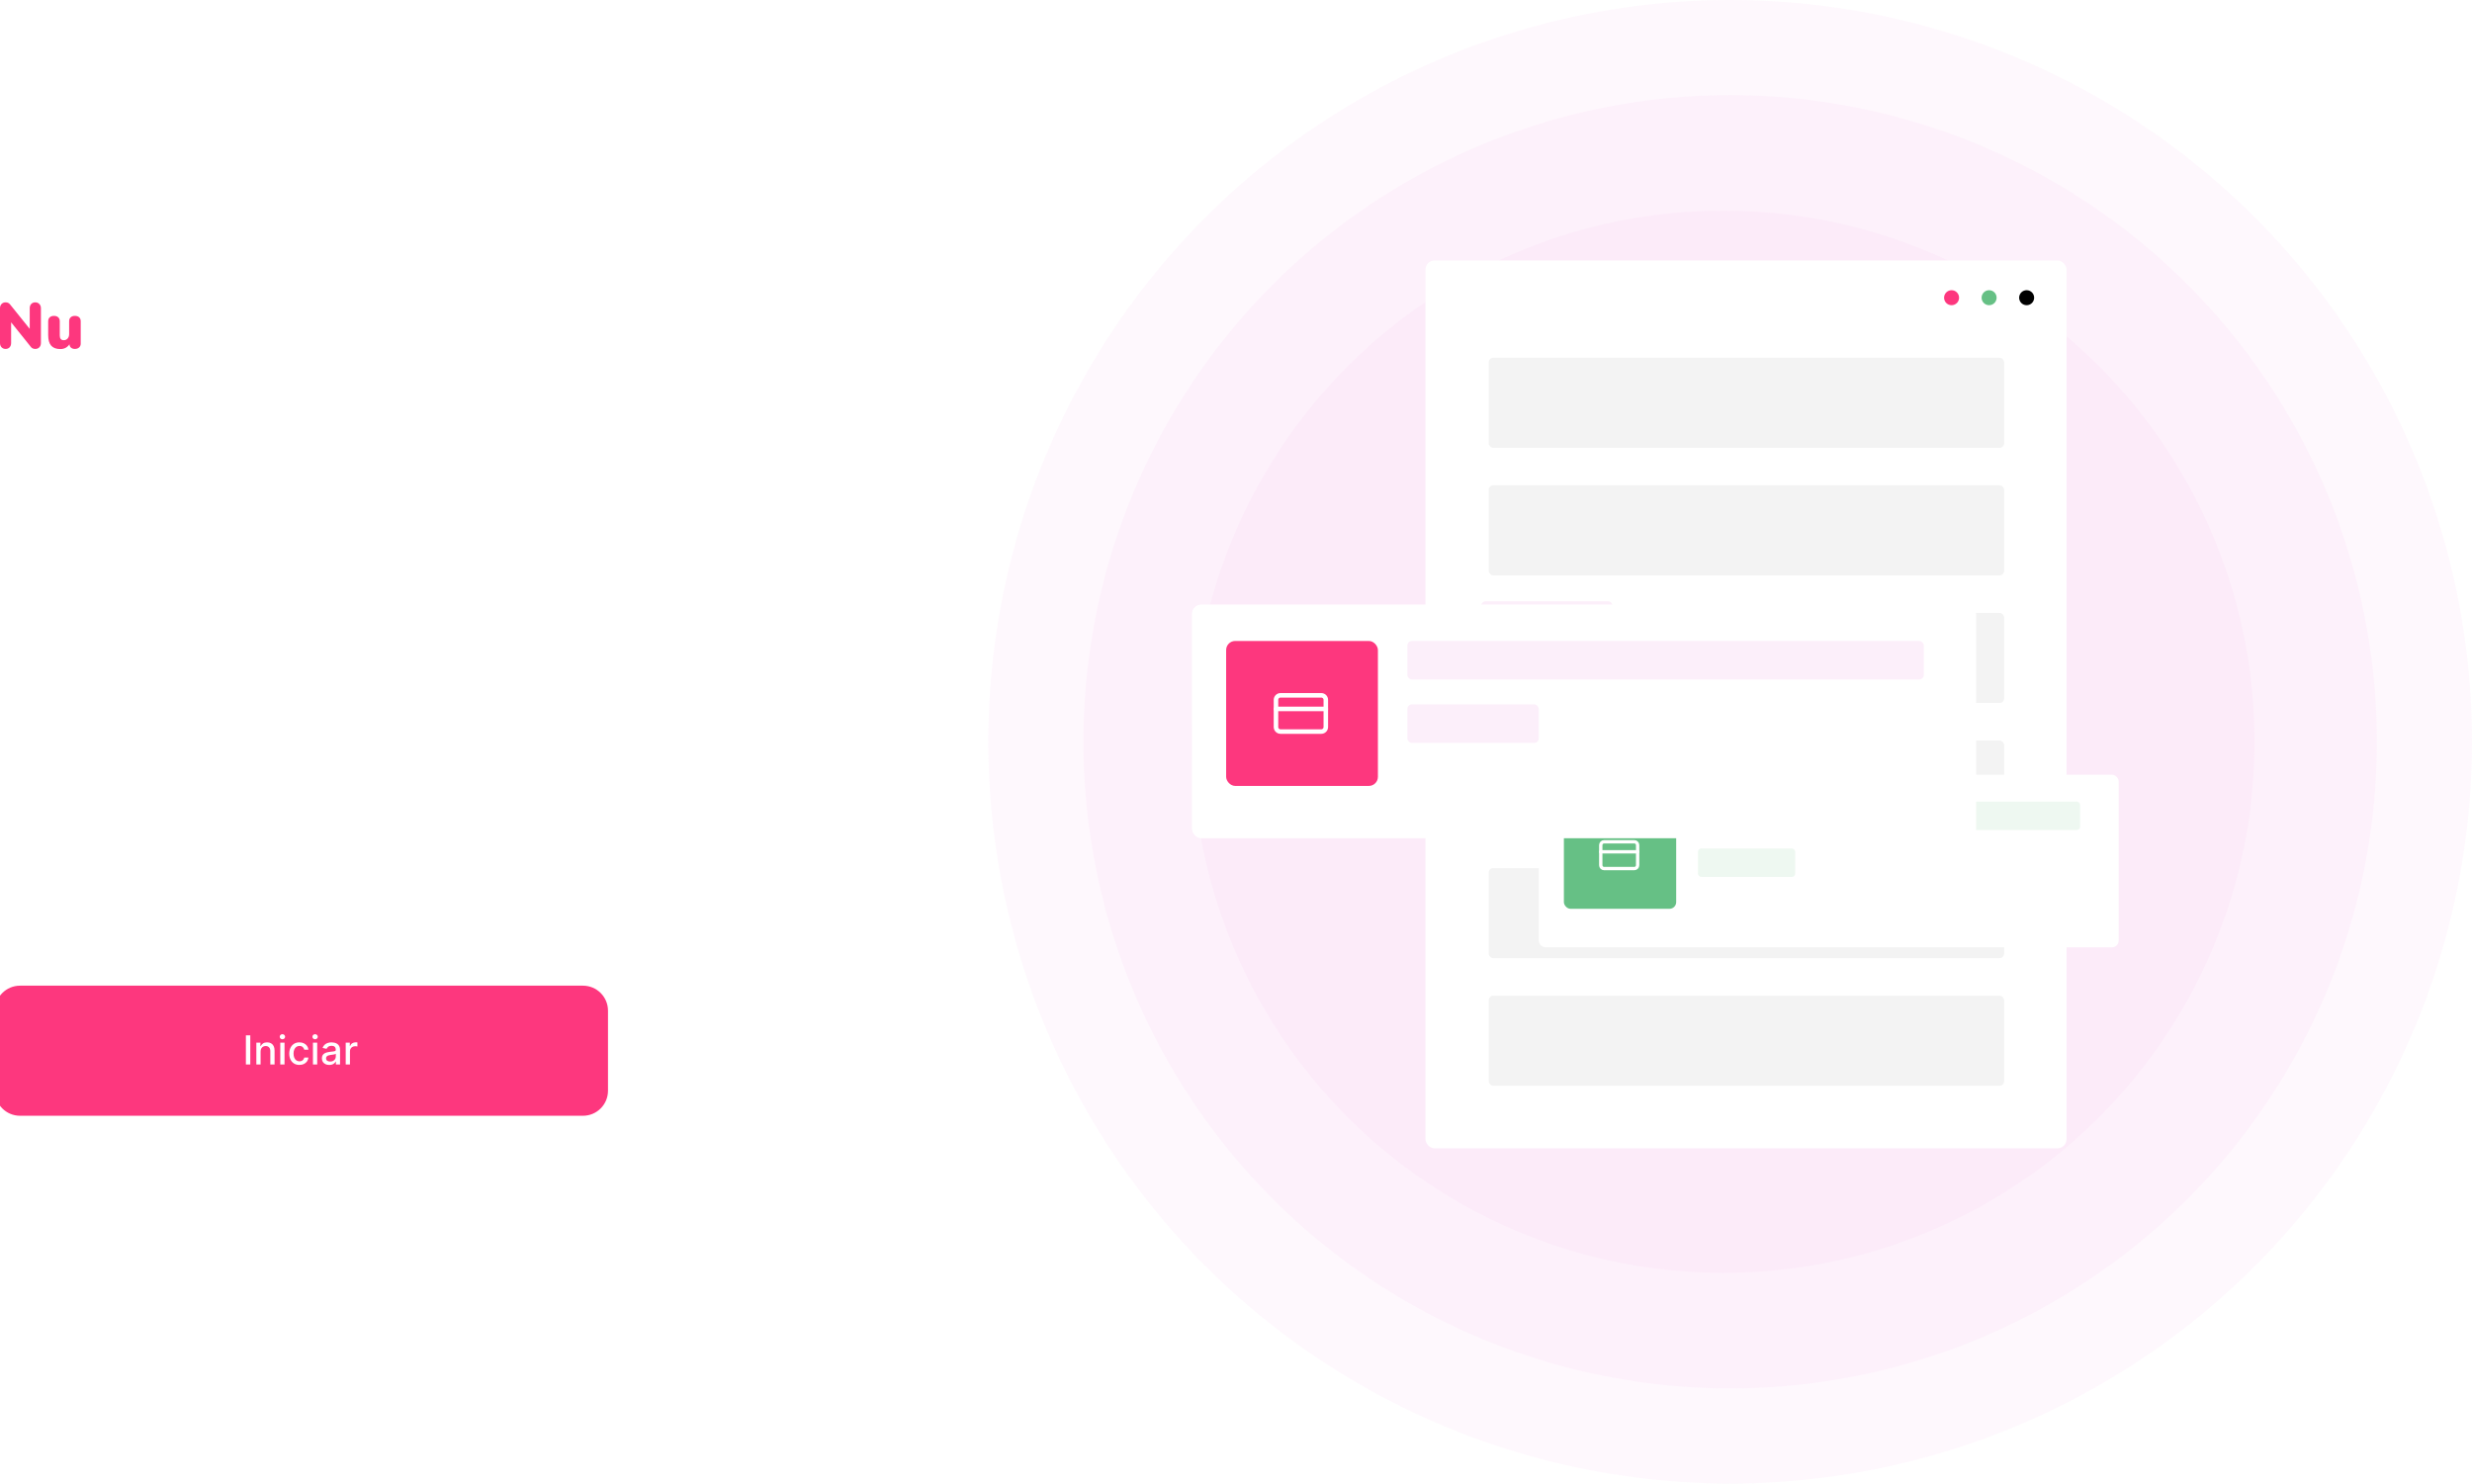 <svg width="988" height="593" viewBox="0 0 988 593" fill="none" xmlns="http://www.w3.org/2000/svg">
<circle cx="691.5" cy="296.5" r="296.5" fill="#E064CC" fill-opacity="0.05"/>
<circle cx="691.5" cy="296.5" r="258.476" fill="#E064CC" fill-opacity="0.05"/>
<circle cx="688.784" cy="296.5" r="212.303" fill="#E064CC" fill-opacity="0.05"/>
<rect x="569.731" y="104.115" width="256.212" height="354.895" rx="3.621" fill="white"/>
<rect x="595" y="194" width="206" height="36" rx="1.811" fill="#F3F3F3"/>
<rect x="595" y="245" width="206" height="36" rx="1.811" fill="#F3F3F3"/>
<rect x="595" y="143" width="206" height="36" rx="1.811" fill="#F3F3F3"/>
<rect x="595" y="347" width="206" height="36" rx="1.811" fill="#F3F3F3"/>
<rect x="595" y="398" width="206" height="36" rx="1.811" fill="#F3F3F3"/>
<rect x="595" y="296" width="206" height="36" rx="1.811" fill="#F3F3F3"/>
<rect x="592" y="240.35" width="52.51" height="15.391" rx="1.811" fill="#FCEFFA"/>
<g filter="url(#filter0_d_123_980)">
<rect x="615" y="307" width="231.786" height="69" rx="2.68" fill="white"/>
</g>
<rect x="625.049" y="320.398" width="44.883" height="42.874" rx="2.68" fill="#66C085"/>
<rect x="678.641" y="320.398" width="152.738" height="11.388" rx="1.34" fill="#66C085" fill-opacity="0.11"/>
<rect x="678.641" y="339.155" width="38.854" height="11.388" rx="1.34" fill="#66C085" fill-opacity="0.11"/>
<g clip-path="url(#clip0_123_980)">
<path d="M653.184 336.476H641.126C640.386 336.476 639.786 337.076 639.786 337.816V345.854C639.786 346.594 640.386 347.194 641.126 347.194H653.184C653.924 347.194 654.524 346.594 654.524 345.854V337.816C654.524 337.076 653.924 336.476 653.184 336.476Z" stroke="white" stroke-width="1.34" stroke-linecap="round" stroke-linejoin="round"/>
<path d="M639.786 340.495H654.524" stroke="white" stroke-width="1.34" stroke-linecap="round" stroke-linejoin="round"/>
</g>
<g filter="url(#filter1_d_123_980)">
<rect x="476.481" y="238.105" width="313.249" height="93.25" rx="3.621" fill="white"/>
</g>
<rect x="490.061" y="256.212" width="60.658" height="57.942" rx="3.621" fill="#FD377E"/>
<rect x="562.489" y="256.212" width="206.418" height="15.391" rx="1.811" fill="#FCEFFA"/>
<rect x="562.489" y="281.562" width="52.51" height="15.391" rx="1.811" fill="#FCEFFA"/>
<g clip-path="url(#clip1_123_980)">
<path d="M528.086 277.94H511.789C510.789 277.94 509.979 278.751 509.979 279.751V290.615C509.979 291.615 510.789 292.426 511.789 292.426H528.086C529.086 292.426 529.896 291.615 529.896 290.615V279.751C529.896 278.751 529.086 277.94 528.086 277.94Z" stroke="white" stroke-width="1.811" stroke-linecap="round" stroke-linejoin="round"/>
<path d="M509.979 283.373H529.896" stroke="white" stroke-width="1.811" stroke-linecap="round" stroke-linejoin="round"/>
</g>
<g filter="url(#filter2_d_123_980)">
<rect x="476.481" y="238.105" width="313.249" height="93.25" rx="3.621" fill="white"/>
</g>
<rect x="490.061" y="256.212" width="60.658" height="57.942" rx="3.621" fill="#FD377E"/>
<rect x="562.489" y="256.212" width="206.418" height="15.391" rx="1.811" fill="#FCEFFA"/>
<rect x="562.489" y="281.562" width="52.51" height="15.391" rx="1.811" fill="#FCEFFA"/>
<g clip-path="url(#clip2_123_980)">
<path d="M528.086 277.94H511.789C510.789 277.94 509.979 278.751 509.979 279.751V290.615C509.979 291.615 510.789 292.426 511.789 292.426H528.086C529.086 292.426 529.896 291.615 529.896 290.615V279.751C529.896 278.751 529.086 277.94 528.086 277.94Z" stroke="white" stroke-width="1.811" stroke-linecap="round" stroke-linejoin="round"/>
<path d="M509.979 283.373H529.896" stroke="white" stroke-width="1.811" stroke-linecap="round" stroke-linejoin="round"/>
</g>
<circle cx="780" cy="119" r="3" fill="#FD377E"/>
<circle cx="795" cy="119" r="3" fill="#66C085"/>
<circle cx="810" cy="119" r="3" fill="black"/>
<path d="M15.694 207.418C12.806 207.418 10.336 206.848 8.284 205.708C6.232 204.568 4.649 202.972 3.534 200.92C2.445 198.843 1.9 196.398 1.9 193.586C1.9 190.799 2.445 188.38 3.534 186.328C4.649 184.251 6.232 182.642 8.284 181.502C10.336 180.362 12.806 179.792 15.694 179.792C16.961 179.792 18.24 179.957 19.532 180.286C20.849 180.615 21.989 181.059 22.952 181.616C23.737 182.072 24.219 182.642 24.396 183.326C24.573 184.01 24.51 184.656 24.206 185.264C23.927 185.872 23.484 186.303 22.876 186.556C22.268 186.809 21.584 186.721 20.824 186.29C20.064 185.834 19.266 185.505 18.43 185.302C17.594 185.099 16.745 184.998 15.884 184.998C13.325 184.998 11.387 185.745 10.07 187.24C8.778 188.709 8.132 190.825 8.132 193.586C8.132 196.347 8.778 198.475 10.07 199.97C11.387 201.465 13.325 202.212 15.884 202.212C16.695 202.212 17.518 202.111 18.354 201.908C19.215 201.705 20.039 201.389 20.824 200.958C21.635 200.527 22.344 200.439 22.952 200.692C23.56 200.92 24.003 201.325 24.282 201.908C24.586 202.465 24.662 203.086 24.51 203.77C24.358 204.429 23.927 204.973 23.218 205.404C22.255 206.037 21.09 206.531 19.722 206.886C18.379 207.241 17.037 207.418 15.694 207.418ZM36.535 207.418C34.331 207.418 32.431 207.025 30.835 206.24C29.264 205.429 28.048 204.302 27.187 202.858C26.351 201.389 25.933 199.666 25.933 197.69C25.933 195.765 26.338 194.08 27.149 192.636C27.985 191.167 29.112 190.027 30.531 189.216C31.975 188.38 33.634 187.962 35.509 187.962C38.219 187.962 40.373 188.823 41.969 190.546C43.565 192.243 44.363 194.549 44.363 197.462C44.363 198.425 43.767 198.906 42.577 198.906H31.405C31.607 200.375 32.139 201.452 33.001 202.136C33.887 202.795 35.103 203.124 36.649 203.124C37.257 203.124 37.941 203.061 38.701 202.934C39.486 202.782 40.233 202.529 40.943 202.174C41.677 201.819 42.298 201.756 42.805 201.984C43.311 202.187 43.653 202.541 43.831 203.048C44.033 203.555 44.033 204.087 43.831 204.644C43.653 205.176 43.235 205.619 42.577 205.974C41.69 206.455 40.702 206.81 39.613 207.038C38.549 207.291 37.523 207.418 36.535 207.418ZM35.737 191.762C34.521 191.762 33.533 192.129 32.773 192.864C32.038 193.599 31.582 194.625 31.405 195.942H39.613C39.461 193.155 38.169 191.762 35.737 191.762ZM50.588 207.342C48.663 207.342 47.7 206.367 47.7 204.416V190.926C47.7 189.001 48.637 188.038 50.512 188.038C52.387 188.038 53.324 189.001 53.324 190.926V191.078C53.957 190.065 54.806 189.292 55.87 188.76C56.934 188.228 58.125 187.962 59.442 187.962C61.646 187.962 63.293 188.608 64.382 189.9C65.471 191.167 66.016 193.13 66.016 195.79V204.416C66.016 206.367 65.053 207.342 63.128 207.342C62.216 207.342 61.507 207.089 61 206.582C60.519 206.075 60.278 205.353 60.278 204.416V196.056C60.278 194.764 60.037 193.839 59.556 193.282C59.075 192.699 58.365 192.408 57.428 192.408C56.212 192.408 55.237 192.788 54.502 193.548C53.793 194.308 53.438 195.321 53.438 196.588V204.416C53.438 206.367 52.488 207.342 50.588 207.342ZM79.458 207.418C74.214 207.418 71.592 204.872 71.592 199.78V192.636H69.996C68.501 192.636 67.754 191.927 67.754 190.508C67.754 189.064 68.501 188.342 69.996 188.342H71.592V185.454C71.592 183.503 72.554 182.528 74.48 182.528C76.38 182.528 77.33 183.503 77.33 185.454V188.342H80.94C82.409 188.342 83.144 189.064 83.144 190.508C83.144 191.927 82.409 192.636 80.94 192.636H77.33V199.552C77.33 200.616 77.57 201.414 78.052 201.946C78.558 202.478 79.356 202.744 80.446 202.744C80.826 202.744 81.18 202.706 81.51 202.63C81.839 202.554 82.143 202.503 82.422 202.478C82.776 202.453 83.068 202.567 83.296 202.82C83.524 203.073 83.638 203.593 83.638 204.378C83.638 205.011 83.536 205.556 83.334 206.012C83.131 206.443 82.776 206.759 82.27 206.962C81.94 207.089 81.484 207.19 80.902 207.266C80.344 207.367 79.863 207.418 79.458 207.418ZM88.627 207.342C86.651 207.342 85.663 206.367 85.663 204.416V190.926C85.663 189.001 86.6 188.038 88.475 188.038C90.35 188.038 91.287 189.001 91.287 190.926V191.61C92.199 189.355 94.086 188.139 96.949 187.962C97.582 187.911 98.064 188.076 98.393 188.456C98.748 188.811 98.938 189.406 98.963 190.242C99.014 191.027 98.849 191.648 98.469 192.104C98.114 192.56 97.506 192.839 96.645 192.94L95.771 193.016C92.934 193.295 91.515 194.739 91.515 197.348V204.416C91.515 206.367 90.552 207.342 88.627 207.342ZM107.446 207.418C106.052 207.418 104.824 207.152 103.76 206.62C102.696 206.088 101.847 205.366 101.214 204.454C100.606 203.542 100.302 202.516 100.302 201.376C100.302 200.033 100.656 198.957 101.366 198.146C102.075 197.335 103.228 196.765 104.824 196.436C106.42 196.081 108.535 195.904 111.17 195.904H112.538V195.258C112.538 194.143 112.284 193.358 111.778 192.902C111.271 192.421 110.41 192.18 109.194 192.18C108.51 192.18 107.762 192.269 106.952 192.446C106.141 192.598 105.267 192.864 104.33 193.244C103.62 193.548 103.025 193.573 102.544 193.32C102.062 193.041 101.746 192.636 101.594 192.104C101.442 191.547 101.48 190.989 101.708 190.432C101.961 189.875 102.442 189.469 103.152 189.216C104.342 188.76 105.457 188.443 106.496 188.266C107.56 188.063 108.535 187.962 109.422 187.962C112.31 187.962 114.463 188.621 115.882 189.938C117.3 191.23 118.01 193.244 118.01 195.98V204.416C118.01 206.367 117.123 207.342 115.35 207.342C113.551 207.342 112.652 206.367 112.652 204.416V204.188C112.272 205.176 111.626 205.961 110.714 206.544C109.827 207.127 108.738 207.418 107.446 207.418ZM108.738 203.58C109.802 203.58 110.701 203.213 111.436 202.478C112.17 201.743 112.538 200.793 112.538 199.628V198.868H111.208C109.257 198.868 107.876 199.045 107.066 199.4C106.255 199.729 105.85 200.312 105.85 201.148C105.85 201.857 106.09 202.44 106.572 202.896C107.078 203.352 107.8 203.58 108.738 203.58ZM129.016 207.418C124.532 207.418 122.29 204.923 122.29 199.932V182.794C122.29 180.843 123.253 179.868 125.178 179.868C127.078 179.868 128.028 180.843 128.028 182.794V199.704C128.028 200.743 128.243 201.515 128.674 202.022C129.13 202.503 129.725 202.744 130.46 202.744C130.663 202.744 130.853 202.731 131.03 202.706C131.233 202.681 131.423 202.668 131.6 202.668C132.005 202.643 132.284 202.769 132.436 203.048C132.613 203.327 132.702 203.897 132.702 204.758C132.702 206.227 132.081 207.063 130.84 207.266C130.587 207.291 130.295 207.317 129.966 207.342C129.637 207.393 129.32 207.418 129.016 207.418ZM137.832 184.922C136.768 184.922 135.945 184.681 135.362 184.2C134.805 183.693 134.526 182.984 134.526 182.072C134.526 181.135 134.805 180.425 135.362 179.944C135.945 179.437 136.768 179.184 137.832 179.184C140.011 179.184 141.1 180.147 141.1 182.072C141.1 183.972 140.011 184.922 137.832 184.922ZM137.832 207.304C136.895 207.304 136.173 207.038 135.666 206.506C135.185 205.949 134.944 205.176 134.944 204.188V191.192C134.944 189.089 135.907 188.038 137.832 188.038C138.744 188.038 139.441 188.317 139.922 188.874C140.429 189.406 140.682 190.179 140.682 191.192V204.188C140.682 205.176 140.442 205.949 139.96 206.506C139.479 207.038 138.77 207.304 137.832 207.304ZM146.708 207C145.948 207 145.366 206.759 144.96 206.278C144.58 205.771 144.416 205.163 144.466 204.454C144.517 203.745 144.834 203.086 145.416 202.478L153.624 192.636H146.48C145.036 192.636 144.314 191.927 144.314 190.508C144.314 189.064 145.036 188.342 146.48 188.342H157.462C158.349 188.342 159.008 188.595 159.438 189.102C159.894 189.583 160.097 190.179 160.046 190.888C159.996 191.572 159.692 192.218 159.134 192.826L150.85 202.744H158.412C159.856 202.744 160.578 203.453 160.578 204.872C160.578 206.291 159.856 207 158.412 207H146.708ZM172.689 207.418C170.485 207.418 168.585 207.025 166.989 206.24C165.418 205.429 164.202 204.302 163.341 202.858C162.505 201.389 162.087 199.666 162.087 197.69C162.087 195.765 162.492 194.08 163.303 192.636C164.139 191.167 165.266 190.027 166.685 189.216C168.129 188.38 169.788 187.962 171.663 187.962C174.374 187.962 176.527 188.823 178.123 190.546C179.719 192.243 180.517 194.549 180.517 197.462C180.517 198.425 179.922 198.906 178.731 198.906H167.559C167.762 200.375 168.294 201.452 169.155 202.136C170.042 202.795 171.258 203.124 172.803 203.124C173.411 203.124 174.095 203.061 174.855 202.934C175.64 202.782 176.388 202.529 177.097 202.174C177.832 201.819 178.452 201.756 178.959 201.984C179.466 202.187 179.808 202.541 179.985 203.048C180.188 203.555 180.188 204.087 179.985 204.644C179.808 205.176 179.39 205.619 178.731 205.974C177.844 206.455 176.856 206.81 175.767 207.038C174.703 207.291 173.677 207.418 172.689 207.418ZM171.891 191.762C170.675 191.762 169.687 192.129 168.927 192.864C168.192 193.599 167.736 194.625 167.559 195.942H175.767C175.615 193.155 174.323 191.762 171.891 191.762ZM203.436 207.418C201.434 207.418 199.686 207.025 198.192 206.24C196.722 205.429 195.582 204.302 194.772 202.858C193.961 201.389 193.556 199.653 193.556 197.652C193.556 195.676 193.961 193.966 194.772 192.522C195.582 191.053 196.722 189.925 198.192 189.14C199.686 188.355 201.434 187.962 203.436 187.962C205.437 187.962 207.172 188.355 208.642 189.14C210.136 189.925 211.289 191.053 212.1 192.522C212.936 193.966 213.354 195.676 213.354 197.652C213.354 199.653 212.936 201.389 212.1 202.858C211.289 204.302 210.136 205.429 208.642 206.24C207.172 207.025 205.437 207.418 203.436 207.418ZM203.436 203.124C204.652 203.124 205.64 202.681 206.4 201.794C207.185 200.907 207.578 199.527 207.578 197.652C207.578 195.803 207.185 194.447 206.4 193.586C205.64 192.699 204.652 192.256 203.436 192.256C202.22 192.256 201.232 192.699 200.472 193.586C199.712 194.447 199.332 195.803 199.332 197.652C199.332 199.527 199.712 200.907 200.472 201.794C201.232 202.681 202.22 203.124 203.436 203.124ZM11.286 255.418C9.259 255.418 7.486 255.025 5.966 254.24C4.471 253.429 3.319 252.289 2.508 250.82C1.697 249.351 1.292 247.615 1.292 245.614C1.292 243.613 1.697 241.89 2.508 240.446C3.319 239.002 4.471 237.9 5.966 237.14C7.486 236.355 9.259 235.962 11.286 235.962C12.071 235.962 12.907 236.063 13.794 236.266C14.706 236.443 15.58 236.76 16.416 237.216C17.049 237.52 17.442 237.951 17.594 238.508C17.746 239.04 17.708 239.572 17.48 240.104C17.277 240.636 16.935 241.029 16.454 241.282C15.998 241.51 15.453 241.459 14.82 241.13C13.807 240.598 12.819 240.332 11.856 240.332C10.361 240.332 9.196 240.801 8.36 241.738C7.549 242.65 7.144 243.955 7.144 245.652C7.144 247.324 7.549 248.641 8.36 249.604C9.196 250.541 10.361 251.01 11.856 251.01C12.312 251.01 12.793 250.959 13.3 250.858C13.807 250.731 14.313 250.529 14.82 250.25C15.453 249.921 15.998 249.883 16.454 250.136C16.935 250.389 17.265 250.782 17.442 251.314C17.619 251.821 17.632 252.353 17.48 252.91C17.328 253.467 16.948 253.898 16.34 254.202C15.479 254.633 14.617 254.937 13.756 255.114C12.895 255.317 12.071 255.418 11.286 255.418ZM28.947 255.418C26.946 255.418 25.198 255.025 23.703 254.24C22.234 253.429 21.094 252.302 20.283 250.858C19.473 249.389 19.067 247.653 19.067 245.652C19.067 243.676 19.473 241.966 20.283 240.522C21.094 239.053 22.234 237.925 23.703 237.14C25.198 236.355 26.946 235.962 28.947 235.962C30.949 235.962 32.684 236.355 34.153 237.14C35.648 237.925 36.801 239.053 37.611 240.522C38.447 241.966 38.865 243.676 38.865 245.652C38.865 247.653 38.447 249.389 37.611 250.858C36.801 252.302 35.648 253.429 34.153 254.24C32.684 255.025 30.949 255.418 28.947 255.418ZM28.947 251.124C30.163 251.124 31.151 250.681 31.911 249.794C32.697 248.907 33.089 247.527 33.089 245.652C33.089 243.803 32.697 242.447 31.911 241.586C31.151 240.699 30.163 240.256 28.947 240.256C27.731 240.256 26.743 240.699 25.983 241.586C25.223 242.447 24.843 243.803 24.843 245.652C24.843 247.527 25.223 248.907 25.983 249.794C26.743 250.681 27.731 251.124 28.947 251.124ZM45.244 255.342C43.319 255.342 42.356 254.367 42.356 252.416V238.926C42.356 237.001 43.294 236.038 45.168 236.038C47.043 236.038 47.98 237.001 47.98 238.926V239.078C48.614 238.065 49.462 237.292 50.526 236.76C51.59 236.228 52.781 235.962 54.098 235.962C56.302 235.962 57.949 236.608 59.038 237.9C60.128 239.167 60.672 241.13 60.672 243.79V252.416C60.672 254.367 59.71 255.342 57.784 255.342C56.872 255.342 56.163 255.089 55.656 254.582C55.175 254.075 54.934 253.353 54.934 252.416V244.056C54.934 242.764 54.694 241.839 54.212 241.282C53.731 240.699 53.022 240.408 52.084 240.408C50.868 240.408 49.893 240.788 49.158 241.548C48.449 242.308 48.094 243.321 48.094 244.588V252.416C48.094 254.367 47.144 255.342 45.244 255.342ZM74.114 255.418C68.87 255.418 66.248 252.872 66.248 247.78V240.636H64.652C63.157 240.636 62.41 239.927 62.41 238.508C62.41 237.064 63.157 236.342 64.652 236.342H66.248V233.454C66.248 231.503 67.211 230.528 69.136 230.528C71.036 230.528 71.986 231.503 71.986 233.454V236.342H75.596C77.065 236.342 77.8 237.064 77.8 238.508C77.8 239.927 77.065 240.636 75.596 240.636H71.986V247.552C71.986 248.616 72.227 249.414 72.708 249.946C73.215 250.478 74.013 250.744 75.102 250.744C75.482 250.744 75.837 250.706 76.166 250.63C76.495 250.554 76.799 250.503 77.078 250.478C77.433 250.453 77.724 250.567 77.952 250.82C78.18 251.073 78.294 251.593 78.294 252.378C78.294 253.011 78.193 253.556 77.99 254.012C77.787 254.443 77.433 254.759 76.926 254.962C76.597 255.089 76.141 255.19 75.558 255.266C75.001 255.367 74.519 255.418 74.114 255.418ZM83.283 255.342C81.307 255.342 80.319 254.367 80.319 252.416V238.926C80.319 237.001 81.257 236.038 83.131 236.038C85.006 236.038 85.943 237.001 85.943 238.926V239.61C86.855 237.355 88.743 236.139 91.605 235.962C92.239 235.911 92.72 236.076 93.049 236.456C93.404 236.811 93.594 237.406 93.619 238.242C93.67 239.027 93.505 239.648 93.125 240.104C92.771 240.56 92.163 240.839 91.301 240.94L90.427 241.016C87.59 241.295 86.171 242.739 86.171 245.348V252.416C86.171 254.367 85.209 255.342 83.283 255.342ZM104.613 255.418C102.612 255.418 100.864 255.025 99.369 254.24C97.9 253.429 96.76 252.302 95.949 250.858C95.139 249.389 94.733 247.653 94.733 245.652C94.733 243.676 95.139 241.966 95.949 240.522C96.76 239.053 97.9 237.925 99.369 237.14C100.864 236.355 102.612 235.962 104.613 235.962C106.615 235.962 108.35 236.355 109.819 237.14C111.314 237.925 112.467 239.053 113.277 240.522C114.113 241.966 114.531 243.676 114.531 245.652C114.531 247.653 114.113 249.389 113.277 250.858C112.467 252.302 111.314 253.429 109.819 254.24C108.35 255.025 106.615 255.418 104.613 255.418ZM104.613 251.124C105.829 251.124 106.817 250.681 107.577 249.794C108.363 248.907 108.755 247.527 108.755 245.652C108.755 243.803 108.363 242.447 107.577 241.586C106.817 240.699 105.829 240.256 104.613 240.256C103.397 240.256 102.409 240.699 101.649 241.586C100.889 242.447 100.509 243.803 100.509 245.652C100.509 247.527 100.889 248.907 101.649 249.794C102.409 250.681 103.397 251.124 104.613 251.124ZM124.748 255.418C120.264 255.418 118.022 252.923 118.022 247.932V230.794C118.022 228.843 118.985 227.868 120.91 227.868C122.81 227.868 123.76 228.843 123.76 230.794V247.704C123.76 248.743 123.976 249.515 124.406 250.022C124.862 250.503 125.458 250.744 126.192 250.744C126.395 250.744 126.585 250.731 126.762 250.706C126.965 250.681 127.155 250.668 127.332 250.668C127.738 250.643 128.016 250.769 128.168 251.048C128.346 251.327 128.434 251.897 128.434 252.758C128.434 254.227 127.814 255.063 126.572 255.266C126.319 255.291 126.028 255.317 125.698 255.342C125.369 255.393 125.052 255.418 124.748 255.418ZM140.181 255.418C137.977 255.418 136.077 255.025 134.481 254.24C132.91 253.429 131.694 252.302 130.833 250.858C129.997 249.389 129.579 247.666 129.579 245.69C129.579 243.765 129.984 242.08 130.795 240.636C131.631 239.167 132.758 238.027 134.177 237.216C135.621 236.38 137.28 235.962 139.155 235.962C141.866 235.962 144.019 236.823 145.615 238.546C147.211 240.243 148.009 242.549 148.009 245.462C148.009 246.425 147.414 246.906 146.223 246.906H135.051C135.254 248.375 135.786 249.452 136.647 250.136C137.534 250.795 138.75 251.124 140.295 251.124C140.903 251.124 141.587 251.061 142.347 250.934C143.132 250.782 143.88 250.529 144.589 250.174C145.324 249.819 145.944 249.756 146.451 249.984C146.958 250.187 147.3 250.541 147.477 251.048C147.68 251.555 147.68 252.087 147.477 252.644C147.3 253.176 146.882 253.619 146.223 253.974C145.336 254.455 144.348 254.81 143.259 255.038C142.195 255.291 141.169 255.418 140.181 255.418ZM139.383 239.762C138.167 239.762 137.179 240.129 136.419 240.864C135.684 241.599 135.228 242.625 135.051 243.942H143.259C143.107 241.155 141.815 239.762 139.383 239.762ZM169.218 255.418C167.597 255.418 166.165 255.025 164.924 254.24C163.708 253.429 162.758 252.302 162.074 250.858C161.39 249.389 161.048 247.653 161.048 245.652C161.048 243.651 161.39 241.928 162.074 240.484C162.758 239.04 163.708 237.925 164.924 237.14C166.165 236.355 167.597 235.962 169.218 235.962C170.459 235.962 171.599 236.228 172.638 236.76C173.677 237.292 174.462 238.001 174.994 238.888V230.794C174.994 228.843 175.944 227.868 177.844 227.868C179.769 227.868 180.732 228.843 180.732 230.794V252.416C180.732 254.367 179.782 255.342 177.882 255.342C175.982 255.342 175.032 254.367 175.032 252.416V252.302C174.525 253.265 173.74 254.025 172.676 254.582C171.637 255.139 170.485 255.418 169.218 255.418ZM170.928 251.124C172.144 251.124 173.132 250.681 173.892 249.794C174.677 248.907 175.07 247.527 175.07 245.652C175.07 243.803 174.677 242.447 173.892 241.586C173.132 240.699 172.144 240.256 170.928 240.256C169.712 240.256 168.724 240.699 167.964 241.586C167.204 242.447 166.824 243.803 166.824 245.652C166.824 247.527 167.204 248.907 167.964 249.794C168.724 250.681 169.712 251.124 170.928 251.124ZM191.461 255.418C190.068 255.418 188.839 255.152 187.775 254.62C186.711 254.088 185.863 253.366 185.229 252.454C184.621 251.542 184.317 250.516 184.317 249.376C184.317 248.033 184.672 246.957 185.381 246.146C186.091 245.335 187.243 244.765 188.839 244.436C190.435 244.081 192.551 243.904 195.185 243.904H196.553V243.258C196.553 242.143 196.3 241.358 195.793 240.902C195.287 240.421 194.425 240.18 193.209 240.18C192.525 240.18 191.778 240.269 190.967 240.446C190.157 240.598 189.283 240.864 188.345 241.244C187.636 241.548 187.041 241.573 186.559 241.32C186.078 241.041 185.761 240.636 185.609 240.104C185.457 239.547 185.495 238.989 185.723 238.432C185.977 237.875 186.458 237.469 187.167 237.216C188.358 236.76 189.473 236.443 190.511 236.266C191.575 236.063 192.551 235.962 193.437 235.962C196.325 235.962 198.479 236.621 199.897 237.938C201.316 239.23 202.025 241.244 202.025 243.98V252.416C202.025 254.367 201.139 255.342 199.365 255.342C197.567 255.342 196.667 254.367 196.667 252.416V252.188C196.287 253.176 195.641 253.961 194.729 254.544C193.843 255.127 192.753 255.418 191.461 255.418ZM192.753 251.58C193.817 251.58 194.717 251.213 195.451 250.478C196.186 249.743 196.553 248.793 196.553 247.628V246.868H195.223C193.273 246.868 191.892 247.045 191.081 247.4C190.271 247.729 189.865 248.312 189.865 249.148C189.865 249.857 190.106 250.44 190.587 250.896C191.094 251.352 191.816 251.58 192.753 251.58ZM213.45 255.418C212.335 255.418 211.182 255.317 209.992 255.114C208.826 254.911 207.762 254.569 206.8 254.088C206.166 253.759 205.748 253.341 205.546 252.834C205.368 252.327 205.368 251.833 205.546 251.352C205.723 250.871 206.04 250.516 206.496 250.288C206.952 250.035 207.484 250.035 208.092 250.288C209.13 250.719 210.08 251.023 210.942 251.2C211.828 251.377 212.677 251.466 213.488 251.466C214.552 251.466 215.337 251.301 215.844 250.972C216.35 250.617 216.604 250.161 216.604 249.604C216.604 248.717 215.958 248.16 214.666 247.932L210.676 247.21C209.08 246.931 207.864 246.361 207.028 245.5C206.192 244.639 205.774 243.511 205.774 242.118C205.774 240.851 206.128 239.762 206.838 238.85C207.547 237.938 208.522 237.229 209.764 236.722C211.005 236.215 212.436 235.962 214.058 235.962C216.287 235.962 218.263 236.393 219.986 237.254C220.568 237.533 220.923 237.925 221.05 238.432C221.202 238.939 221.176 239.433 220.974 239.914C220.771 240.395 220.442 240.763 219.986 241.016C219.53 241.244 218.985 241.219 218.352 240.94C217.516 240.56 216.756 240.294 216.072 240.142C215.388 239.965 214.742 239.876 214.134 239.876C212.994 239.876 212.17 240.066 211.664 240.446C211.157 240.801 210.904 241.257 210.904 241.814C210.904 242.701 211.499 243.258 212.69 243.486L216.68 244.208C218.326 244.487 219.58 245.044 220.442 245.88C221.303 246.691 221.734 247.805 221.734 249.224C221.734 251.175 220.974 252.695 219.454 253.784C217.934 254.873 215.932 255.418 213.45 255.418ZM242.766 255.418C241.651 255.418 240.499 255.317 239.308 255.114C238.143 254.911 237.079 254.569 236.116 254.088C235.483 253.759 235.065 253.341 234.862 252.834C234.685 252.327 234.685 251.833 234.862 251.352C235.039 250.871 235.356 250.516 235.812 250.288C236.268 250.035 236.8 250.035 237.408 250.288C238.447 250.719 239.397 251.023 240.258 251.2C241.145 251.377 241.993 251.466 242.804 251.466C243.868 251.466 244.653 251.301 245.16 250.972C245.667 250.617 245.92 250.161 245.92 249.604C245.92 248.717 245.274 248.16 243.982 247.932L239.992 247.21C238.396 246.931 237.18 246.361 236.344 245.5C235.508 244.639 235.09 243.511 235.09 242.118C235.09 240.851 235.445 239.762 236.154 238.85C236.863 237.938 237.839 237.229 239.08 236.722C240.321 236.215 241.753 235.962 243.374 235.962C245.603 235.962 247.579 236.393 249.302 237.254C249.885 237.533 250.239 237.925 250.366 238.432C250.518 238.939 250.493 239.433 250.29 239.914C250.087 240.395 249.758 240.763 249.302 241.016C248.846 241.244 248.301 241.219 247.668 240.94C246.832 240.56 246.072 240.294 245.388 240.142C244.704 239.965 244.058 239.876 243.45 239.876C242.31 239.876 241.487 240.066 240.98 240.446C240.473 240.801 240.22 241.257 240.22 241.814C240.22 242.701 240.815 243.258 242.006 243.486L245.996 244.208C247.643 244.487 248.897 245.044 249.758 245.88C250.619 246.691 251.05 247.805 251.05 249.224C251.05 251.175 250.29 252.695 248.77 253.784C247.25 254.873 245.249 255.418 242.766 255.418ZM261.203 255.418C258.822 255.418 257.061 254.759 255.921 253.442C254.806 252.125 254.249 250.149 254.249 247.514V238.926C254.249 237.001 255.199 236.038 257.099 236.038C259.024 236.038 259.987 237.001 259.987 238.926V247.666C259.987 249.87 260.937 250.972 262.837 250.972C263.926 250.972 264.813 250.592 265.497 249.832C266.206 249.047 266.561 248.021 266.561 246.754V238.926C266.561 237.001 267.511 236.038 269.411 236.038C271.336 236.038 272.299 237.001 272.299 238.926V252.416C272.299 254.367 271.374 255.342 269.525 255.342C268.613 255.342 267.916 255.089 267.435 254.582C266.954 254.075 266.713 253.366 266.713 252.454C265.472 254.43 263.635 255.418 261.203 255.418ZM283.047 255.418C281.654 255.418 280.425 255.152 279.361 254.62C278.297 254.088 277.448 253.366 276.815 252.454C276.207 251.542 275.903 250.516 275.903 249.376C275.903 248.033 276.258 246.957 276.967 246.146C277.676 245.335 278.829 244.765 280.425 244.436C282.021 244.081 284.136 243.904 286.771 243.904H288.139V243.258C288.139 242.143 287.886 241.358 287.379 240.902C286.872 240.421 286.011 240.18 284.795 240.18C284.111 240.18 283.364 240.269 282.553 240.446C281.742 240.598 280.868 240.864 279.931 241.244C279.222 241.548 278.626 241.573 278.145 241.32C277.664 241.041 277.347 240.636 277.195 240.104C277.043 239.547 277.081 238.989 277.309 238.432C277.562 237.875 278.044 237.469 278.753 237.216C279.944 236.76 281.058 236.443 282.097 236.266C283.161 236.063 284.136 235.962 285.023 235.962C287.911 235.962 290.064 236.621 291.483 237.938C292.902 239.23 293.611 241.244 293.611 243.98V252.416C293.611 254.367 292.724 255.342 290.951 255.342C289.152 255.342 288.253 254.367 288.253 252.416V252.188C287.873 253.176 287.227 253.961 286.315 254.544C285.428 255.127 284.339 255.418 283.047 255.418ZM284.339 251.58C285.403 251.58 286.302 251.213 287.037 250.478C287.772 249.743 288.139 248.793 288.139 247.628V246.868H286.809C284.858 246.868 283.478 247.045 282.667 247.4C281.856 247.729 281.451 248.312 281.451 249.148C281.451 249.857 281.692 250.44 282.173 250.896C282.68 251.352 283.402 251.58 284.339 251.58ZM305.036 255.418C303.921 255.418 302.768 255.317 301.578 255.114C300.412 254.911 299.348 254.569 298.386 254.088C297.752 253.759 297.334 253.341 297.132 252.834C296.954 252.327 296.954 251.833 297.132 251.352C297.309 250.871 297.626 250.516 298.082 250.288C298.538 250.035 299.07 250.035 299.678 250.288C300.716 250.719 301.666 251.023 302.528 251.2C303.414 251.377 304.263 251.466 305.074 251.466C306.138 251.466 306.923 251.301 307.43 250.972C307.936 250.617 308.19 250.161 308.19 249.604C308.19 248.717 307.544 248.16 306.252 247.932L302.262 247.21C300.666 246.931 299.45 246.361 298.614 245.5C297.778 244.639 297.36 243.511 297.36 242.118C297.36 240.851 297.714 239.762 298.424 238.85C299.133 237.938 300.108 237.229 301.35 236.722C302.591 236.215 304.022 235.962 305.644 235.962C307.873 235.962 309.849 236.393 311.572 237.254C312.154 237.533 312.509 237.925 312.636 238.432C312.788 238.939 312.762 239.433 312.56 239.914C312.357 240.395 312.028 240.763 311.572 241.016C311.116 241.244 310.571 241.219 309.938 240.94C309.102 240.56 308.342 240.294 307.658 240.142C306.974 239.965 306.328 239.876 305.719 239.876C304.58 239.876 303.756 240.066 303.25 240.446C302.743 240.801 302.49 241.257 302.49 241.814C302.49 242.701 303.085 243.258 304.276 243.486L308.266 244.208C309.912 244.487 311.166 245.044 312.028 245.88C312.889 246.691 313.32 247.805 313.32 249.224C313.32 251.175 312.56 252.695 311.04 253.784C309.52 254.873 307.518 255.418 305.036 255.418ZM19.418 280.922C17.315 280.922 16.264 279.972 16.264 278.072C16.264 276.147 17.315 275.184 19.418 275.184C21.521 275.184 22.572 276.147 22.572 278.072C22.572 278.984 22.293 279.693 21.736 280.2C21.204 280.681 20.431 280.922 19.418 280.922ZM6.536 303.342C5.599 303.342 4.877 303.089 4.37 302.582C3.889 302.075 3.648 301.353 3.648 300.416V288.636H2.28C0.785 288.636 0.038 287.927 0.038 286.508C0.038 285.064 0.785 284.342 2.28 284.342H3.648C3.699 281.783 4.383 279.858 5.7 278.566C7.017 277.249 8.943 276.451 11.476 276.172L12.578 276.058C13.465 275.982 14.111 276.134 14.516 276.514C14.947 276.894 15.175 277.363 15.2 277.92C15.251 278.477 15.137 278.984 14.858 279.44C14.579 279.896 14.187 280.149 13.68 280.2L12.882 280.276C11.615 280.377 10.716 280.707 10.184 281.264C9.652 281.796 9.386 282.607 9.386 283.696V284.342H19.304C21.204 284.342 22.154 285.381 22.154 287.458V300.188C22.154 301.176 21.913 301.949 21.432 302.506C20.951 303.038 20.241 303.304 19.304 303.304C18.392 303.304 17.683 303.038 17.176 302.506C16.669 301.949 16.416 301.176 16.416 300.188V288.636H9.386V300.416C9.386 302.367 8.436 303.342 6.536 303.342ZM29.473 303.342C27.547 303.342 26.585 302.367 26.585 300.416V286.926C26.585 285.001 27.522 284.038 29.397 284.038C31.271 284.038 32.209 285.001 32.209 286.926V287.078C32.842 286.065 33.691 285.292 34.755 284.76C35.819 284.228 37.01 283.962 38.327 283.962C40.531 283.962 42.178 284.608 43.267 285.9C44.356 287.167 44.901 289.13 44.901 291.79V300.416C44.901 302.367 43.938 303.342 42.013 303.342C41.101 303.342 40.392 303.089 39.885 302.582C39.404 302.075 39.163 301.353 39.163 300.416V292.056C39.163 290.764 38.922 289.839 38.441 289.282C37.959 288.699 37.25 288.408 36.313 288.408C35.097 288.408 34.121 288.788 33.387 289.548C32.678 290.308 32.323 291.321 32.323 292.588V300.416C32.323 302.367 31.373 303.342 29.473 303.342ZM55.492 303.418C54.099 303.418 52.87 303.152 51.806 302.62C50.742 302.088 49.894 301.366 49.261 300.454C48.653 299.542 48.349 298.516 48.349 297.376C48.349 296.033 48.703 294.957 49.413 294.146C50.122 293.335 51.275 292.765 52.87 292.436C54.467 292.081 56.582 291.904 59.217 291.904H60.584V291.258C60.584 290.143 60.331 289.358 59.825 288.902C59.318 288.421 58.456 288.18 57.24 288.18C56.556 288.18 55.809 288.269 54.998 288.446C54.188 288.598 53.314 288.864 52.377 289.244C51.667 289.548 51.072 289.573 50.59 289.32C50.109 289.041 49.792 288.636 49.641 288.104C49.489 287.547 49.526 286.989 49.755 286.432C50.008 285.875 50.489 285.469 51.199 285.216C52.389 284.76 53.504 284.443 54.542 284.266C55.606 284.063 56.582 283.962 57.468 283.962C60.356 283.962 62.51 284.621 63.928 285.938C65.347 287.23 66.056 289.244 66.056 291.98V300.416C66.056 302.367 65.17 303.342 63.397 303.342C61.598 303.342 60.699 302.367 60.699 300.416V300.188C60.319 301.176 59.672 301.961 58.761 302.544C57.874 303.127 56.785 303.418 55.492 303.418ZM56.785 299.58C57.849 299.58 58.748 299.213 59.483 298.478C60.217 297.743 60.584 296.793 60.584 295.628V294.868H59.255C57.304 294.868 55.923 295.045 55.112 295.4C54.302 295.729 53.897 296.312 53.897 297.148C53.897 297.857 54.137 298.44 54.618 298.896C55.125 299.352 55.847 299.58 56.785 299.58ZM73.225 303.342C71.299 303.342 70.337 302.367 70.337 300.416V286.926C70.337 285.001 71.274 284.038 73.149 284.038C75.023 284.038 75.961 285.001 75.961 286.926V287.078C76.594 286.065 77.443 285.292 78.507 284.76C79.571 284.228 80.761 283.962 82.079 283.962C84.283 283.962 85.93 284.608 87.019 285.9C88.108 287.167 88.653 289.13 88.653 291.79V300.416C88.653 302.367 87.69 303.342 85.765 303.342C84.853 303.342 84.144 303.089 83.637 302.582C83.156 302.075 82.915 301.353 82.915 300.416V292.056C82.915 290.764 82.674 289.839 82.193 289.282C81.712 288.699 81.002 288.408 80.065 288.408C78.849 288.408 77.874 288.788 77.139 289.548C76.43 290.308 76.075 291.321 76.075 292.588V300.416C76.075 302.367 75.125 303.342 73.225 303.342ZM102.018 303.418C99.992 303.418 98.218 303.025 96.698 302.24C95.204 301.429 94.051 300.289 93.24 298.82C92.43 297.351 92.024 295.615 92.024 293.614C92.024 291.613 92.43 289.89 93.24 288.446C94.051 287.002 95.204 285.9 96.698 285.14C98.218 284.355 99.992 283.962 102.018 283.962C102.804 283.962 103.64 284.063 104.526 284.266C105.438 284.443 106.312 284.76 107.148 285.216C107.782 285.52 108.174 285.951 108.326 286.508C108.478 287.04 108.44 287.572 108.212 288.104C108.01 288.636 107.668 289.029 107.186 289.282C106.73 289.51 106.186 289.459 105.552 289.13C104.539 288.598 103.551 288.332 102.588 288.332C101.094 288.332 99.928 288.801 99.092 289.738C98.282 290.65 97.876 291.955 97.876 293.652C97.876 295.324 98.282 296.641 99.092 297.604C99.928 298.541 101.094 299.01 102.588 299.01C103.044 299.01 103.526 298.959 104.032 298.858C104.539 298.731 105.046 298.529 105.552 298.25C106.186 297.921 106.73 297.883 107.186 298.136C107.668 298.389 107.997 298.782 108.174 299.314C108.352 299.821 108.364 300.353 108.212 300.91C108.06 301.467 107.68 301.898 107.072 302.202C106.211 302.633 105.35 302.937 104.488 303.114C103.627 303.317 102.804 303.418 102.018 303.418ZM101.6 310.486C101.094 310.486 100.574 310.448 100.042 310.372C99.51 310.321 99.016 310.22 98.56 310.068C98.104 309.941 97.8 309.713 97.648 309.384C97.496 309.055 97.458 308.725 97.534 308.396C97.61 308.067 97.788 307.813 98.066 307.636C98.37 307.459 98.75 307.446 99.206 307.598C99.789 307.801 100.41 307.902 101.068 307.902C102.386 307.902 103.044 307.573 103.044 306.914C103.044 306.407 102.576 306.154 101.638 306.154C101.461 306.154 101.284 306.154 101.106 306.154C100.954 306.179 100.777 306.205 100.574 306.23C100.22 306.331 99.928 306.281 99.7 306.078C99.498 305.875 99.434 305.533 99.51 305.052L99.928 302.24H102.816L102.436 304.292C102.512 304.292 102.588 304.292 102.664 304.292C103.804 304.292 104.691 304.533 105.324 305.014C105.983 305.521 106.312 306.217 106.312 307.104C106.312 308.117 105.869 308.928 104.982 309.536C104.121 310.169 102.994 310.486 101.6 310.486ZM117.317 303.418C115.923 303.418 114.695 303.152 113.631 302.62C112.567 302.088 111.718 301.366 111.085 300.454C110.477 299.542 110.173 298.516 110.173 297.376C110.173 296.033 110.527 294.957 111.237 294.146C111.946 293.335 113.099 292.765 114.695 292.436C116.291 292.081 118.406 291.904 121.041 291.904H122.409V291.258C122.409 290.143 122.155 289.358 121.649 288.902C121.142 288.421 120.281 288.18 119.065 288.18C118.381 288.18 117.633 288.269 116.823 288.446C116.012 288.598 115.138 288.864 114.201 289.244C113.491 289.548 112.896 289.573 112.415 289.32C111.933 289.041 111.617 288.636 111.465 288.104C111.313 287.547 111.351 286.989 111.579 286.432C111.832 285.875 112.313 285.469 113.023 285.216C114.213 284.76 115.328 284.443 116.367 284.266C117.431 284.063 118.406 283.962 119.293 283.962C122.181 283.962 124.334 284.621 125.753 285.938C127.171 287.23 127.881 289.244 127.881 291.98V300.416C127.881 302.367 126.994 303.342 125.221 303.342C123.422 303.342 122.523 302.367 122.523 300.416V300.188C122.143 301.176 121.497 301.961 120.585 302.544C119.698 303.127 118.609 303.418 117.317 303.418ZM118.609 299.58C119.673 299.58 120.572 299.213 121.307 298.478C122.041 297.743 122.409 296.793 122.409 295.628V294.868H121.079C119.128 294.868 117.747 295.045 116.937 295.4C116.126 295.729 115.721 296.312 115.721 297.148C115.721 297.857 115.961 298.44 116.443 298.896C116.949 299.352 117.671 299.58 118.609 299.58ZM139.305 303.418C138.19 303.418 137.038 303.317 135.847 303.114C134.682 302.911 133.618 302.569 132.655 302.088C132.022 301.759 131.604 301.341 131.401 300.834C131.224 300.327 131.224 299.833 131.401 299.352C131.578 298.871 131.895 298.516 132.351 298.288C132.807 298.035 133.339 298.035 133.947 298.288C134.986 298.719 135.936 299.023 136.797 299.2C137.684 299.377 138.532 299.466 139.343 299.466C140.407 299.466 141.192 299.301 141.699 298.972C142.206 298.617 142.459 298.161 142.459 297.604C142.459 296.717 141.813 296.16 140.521 295.932L136.531 295.21C134.935 294.931 133.719 294.361 132.883 293.5C132.047 292.639 131.629 291.511 131.629 290.118C131.629 288.851 131.984 287.762 132.693 286.85C133.402 285.938 134.378 285.229 135.619 284.722C136.86 284.215 138.292 283.962 139.913 283.962C142.142 283.962 144.118 284.393 145.841 285.254C146.424 285.533 146.778 285.925 146.905 286.432C147.057 286.939 147.032 287.433 146.829 287.914C146.626 288.395 146.297 288.763 145.841 289.016C145.385 289.244 144.84 289.219 144.207 288.94C143.371 288.56 142.611 288.294 141.927 288.142C141.243 287.965 140.597 287.876 139.989 287.876C138.849 287.876 138.026 288.066 137.519 288.446C137.012 288.801 136.759 289.257 136.759 289.814C136.759 290.701 137.354 291.258 138.545 291.486L142.535 292.208C144.182 292.487 145.436 293.044 146.297 293.88C147.158 294.691 147.589 295.805 147.589 297.224C147.589 299.175 146.829 300.695 145.309 301.784C143.789 302.873 141.788 303.418 139.305 303.418Z" fill="white"/>
<path d="M7.456 348.64C7.659 348.64 7.819 348.699 7.936 348.816C8.053 348.933 8.112 349.083 8.112 349.264V359.44C8.112 359.632 8.053 359.787 7.936 359.904C7.819 360.021 7.659 360.08 7.456 360.08C7.253 360.08 7.093 360.021 6.976 359.904C6.869 359.787 6.816 359.632 6.816 359.44V358.576C6.581 359.067 6.235 359.445 5.776 359.712C5.328 359.979 4.8 360.112 4.192 360.112C3.509 360.112 2.907 359.941 2.384 359.6C1.861 359.259 1.456 358.784 1.168 358.176C0.88 357.557 0.736 356.843 0.736 356.032C0.736 355.232 0.88 354.528 1.168 353.92C1.456 353.312 1.861 352.843 2.384 352.512C2.907 352.181 3.509 352.016 4.192 352.016C4.8 352.016 5.328 352.149 5.776 352.416C6.235 352.683 6.581 353.061 6.816 353.552V349.264C6.816 349.072 6.869 348.923 6.976 348.816C7.093 348.699 7.253 348.64 7.456 348.64ZM4.448 359.04C5.205 359.04 5.787 358.784 6.192 358.272C6.608 357.749 6.816 357.013 6.816 356.064C6.816 355.115 6.608 354.384 6.192 353.872C5.787 353.36 5.205 353.104 4.448 353.104C3.691 353.104 3.099 353.36 2.672 353.872C2.256 354.384 2.048 355.104 2.048 356.032C2.048 356.981 2.256 357.723 2.672 358.256C3.099 358.779 3.691 359.04 4.448 359.04ZM16.544 358.192C16.662 358.192 16.763 358.24 16.849 358.336C16.934 358.432 16.977 358.555 16.977 358.704C16.977 358.971 16.79 359.216 16.416 359.44C16.032 359.664 15.627 359.835 15.2 359.952C14.774 360.059 14.358 360.112 13.953 360.112C12.747 360.112 11.793 359.755 11.088 359.04C10.395 358.325 10.049 357.339 10.049 356.08C10.049 355.28 10.203 354.576 10.512 353.968C10.822 353.349 11.254 352.869 11.809 352.528C12.374 352.187 13.014 352.016 13.729 352.016C14.742 352.016 15.547 352.347 16.145 353.008C16.742 353.669 17.041 354.565 17.041 355.696C17.041 355.909 16.998 356.064 16.913 356.16C16.827 356.256 16.689 356.304 16.497 356.304H11.345C11.441 358.139 12.31 359.056 13.953 359.056C14.368 359.056 14.726 359.003 15.024 358.896C15.323 358.779 15.643 358.624 15.985 358.432C16.262 358.272 16.448 358.192 16.544 358.192ZM13.745 353.024C13.062 353.024 12.512 353.237 12.097 353.664C11.691 354.091 11.451 354.693 11.377 355.472H15.905C15.883 354.683 15.686 354.08 15.312 353.664C14.939 353.237 14.416 353.024 13.745 353.024ZM26.515 349.744C25.95 349.787 25.523 349.968 25.235 350.288C24.947 350.597 24.803 351.067 24.803 351.696V352.208H26.579C26.76 352.208 26.899 352.256 26.995 352.352C27.091 352.448 27.139 352.576 27.139 352.736C27.139 352.896 27.091 353.019 26.995 353.104C26.899 353.189 26.76 353.232 26.579 353.232H24.803V359.44C24.803 359.643 24.739 359.803 24.611 359.92C24.494 360.027 24.344 360.08 24.163 360.08C23.971 360.08 23.811 360.027 23.683 359.92C23.566 359.803 23.507 359.643 23.507 359.44V353.232H22.435C22.254 353.232 22.11 353.189 22.003 353.104C21.907 353.008 21.859 352.885 21.859 352.736C21.859 352.576 21.907 352.448 22.003 352.352C22.11 352.256 22.254 352.208 22.435 352.208H23.507V351.92C23.507 350.96 23.747 350.208 24.227 349.664C24.707 349.109 25.395 348.8 26.291 348.736L26.707 348.704C26.984 348.683 27.182 348.709 27.299 348.784C27.427 348.859 27.491 348.992 27.491 349.184C27.491 349.493 27.304 349.669 26.931 349.712L26.515 349.744ZM31.479 360.112C30.743 360.112 30.092 359.947 29.527 359.616C28.972 359.285 28.54 358.816 28.231 358.208C27.932 357.589 27.783 356.875 27.783 356.064C27.783 355.253 27.932 354.544 28.231 353.936C28.54 353.317 28.972 352.843 29.527 352.512C30.092 352.181 30.743 352.016 31.479 352.016C32.215 352.016 32.865 352.181 33.431 352.512C33.996 352.843 34.428 353.317 34.727 353.936C35.036 354.544 35.191 355.253 35.191 356.064C35.191 356.875 35.036 357.589 34.727 358.208C34.428 358.816 33.996 359.285 33.431 359.616C32.865 359.947 32.215 360.112 31.479 360.112ZM31.479 359.04C32.247 359.04 32.834 358.789 33.239 358.288C33.655 357.776 33.863 357.035 33.863 356.064C33.863 355.115 33.655 354.384 33.239 353.872C32.823 353.349 32.236 353.088 31.479 353.088C30.721 353.088 30.135 353.349 29.719 353.872C29.303 354.384 29.095 355.115 29.095 356.064C29.095 357.024 29.297 357.76 29.703 358.272C30.119 358.784 30.711 359.04 31.479 359.04ZM40.978 352.048C41.426 352.016 41.65 352.197 41.65 352.592C41.65 352.763 41.602 352.901 41.506 353.008C41.41 353.104 41.245 353.163 41.01 353.184L40.53 353.232C39.815 353.296 39.282 353.552 38.93 354C38.589 354.437 38.418 354.955 38.418 355.552V359.44C38.418 359.653 38.359 359.813 38.242 359.92C38.124 360.027 37.97 360.08 37.778 360.08C37.586 360.08 37.426 360.027 37.298 359.92C37.181 359.803 37.122 359.643 37.122 359.44V352.688C37.122 352.485 37.186 352.331 37.314 352.224C37.442 352.107 37.596 352.048 37.778 352.048C37.949 352.048 38.093 352.107 38.21 352.224C38.327 352.331 38.386 352.48 38.386 352.672V353.568C38.61 353.099 38.925 352.741 39.33 352.496C39.746 352.251 40.221 352.107 40.754 352.064L40.978 352.048ZM51.434 352.016C53.163 352.016 54.026 353.045 54.026 355.104V359.44C54.026 359.643 53.968 359.803 53.85 359.92C53.733 360.027 53.578 360.08 53.386 360.08C53.194 360.08 53.035 360.027 52.907 359.92C52.789 359.803 52.73 359.643 52.73 359.44V355.136C52.73 354.421 52.602 353.904 52.346 353.584C52.09 353.264 51.691 353.104 51.147 353.104C50.496 353.104 49.984 353.323 49.611 353.76C49.237 354.197 49.05 354.789 49.05 355.536V359.44C49.05 359.643 48.986 359.803 48.858 359.92C48.741 360.027 48.587 360.08 48.395 360.08C48.203 360.08 48.048 360.027 47.931 359.92C47.813 359.803 47.755 359.643 47.755 359.44V355.136C47.755 354.421 47.627 353.904 47.37 353.584C47.114 353.264 46.709 353.104 46.154 353.104C45.514 353.104 45.002 353.323 44.618 353.76C44.245 354.197 44.059 354.789 44.059 355.536V359.44C44.059 359.643 44 359.803 43.883 359.92C43.765 360.027 43.611 360.08 43.419 360.08C43.227 360.08 43.066 360.027 42.938 359.92C42.821 359.803 42.763 359.643 42.763 359.44V352.688C42.763 352.496 42.821 352.341 42.938 352.224C43.066 352.107 43.227 352.048 43.419 352.048C43.6 352.048 43.749 352.107 43.867 352.224C43.984 352.331 44.042 352.48 44.042 352.672V353.44C44.277 352.981 44.602 352.629 45.019 352.384C45.434 352.139 45.914 352.016 46.459 352.016C47.675 352.016 48.469 352.528 48.843 353.552C49.066 353.083 49.408 352.709 49.867 352.432C50.325 352.155 50.848 352.016 51.434 352.016ZM59.572 352.016C61.523 352.016 62.499 353.04 62.499 355.088V359.44C62.499 359.632 62.441 359.787 62.324 359.904C62.217 360.021 62.068 360.08 61.876 360.08C61.684 360.08 61.529 360.021 61.411 359.904C61.294 359.787 61.236 359.632 61.236 359.44V358.672C61.033 359.131 60.724 359.488 60.307 359.744C59.892 359.989 59.411 360.112 58.867 360.112C58.366 360.112 57.902 360.011 57.475 359.808C57.059 359.605 56.729 359.323 56.483 358.96C56.238 358.597 56.115 358.197 56.115 357.76C56.115 357.173 56.265 356.72 56.563 356.4C56.862 356.069 57.353 355.835 58.035 355.696C58.718 355.547 59.667 355.472 60.883 355.472H61.236V354.944C61.236 354.304 61.102 353.835 60.836 353.536C60.58 353.237 60.158 353.088 59.572 353.088C58.846 353.088 58.11 353.285 57.364 353.68C57.075 353.861 56.873 353.952 56.755 353.952C56.627 353.952 56.521 353.904 56.435 353.808C56.35 353.712 56.307 353.589 56.307 353.44C56.307 353.291 56.35 353.163 56.435 353.056C56.532 352.939 56.681 352.821 56.883 352.704C57.257 352.491 57.678 352.325 58.148 352.208C58.627 352.08 59.102 352.016 59.572 352.016ZM59.044 359.088C59.684 359.088 60.206 358.875 60.611 358.448C61.028 358.011 61.236 357.451 61.236 356.768V356.304H60.947C60.009 356.304 59.294 356.347 58.803 356.432C58.313 356.507 57.961 356.64 57.748 356.832C57.545 357.013 57.444 357.285 57.444 357.648C57.444 358.064 57.593 358.411 57.892 358.688C58.201 358.955 58.585 359.088 59.044 359.088ZM72.853 352.048C73.301 352.016 73.525 352.197 73.525 352.592C73.525 352.763 73.477 352.901 73.381 353.008C73.285 353.104 73.12 353.163 72.885 353.184L72.405 353.232C71.69 353.296 71.157 353.552 70.805 354C70.463 354.437 70.293 354.955 70.293 355.552V359.44C70.293 359.653 70.234 359.813 70.117 359.92C69.999 360.027 69.845 360.08 69.653 360.08C69.461 360.08 69.301 360.027 69.173 359.92C69.055 359.803 68.997 359.643 68.997 359.44V352.688C68.997 352.485 69.061 352.331 69.189 352.224C69.317 352.107 69.472 352.048 69.653 352.048C69.823 352.048 69.968 352.107 70.085 352.224C70.202 352.331 70.261 352.48 70.261 352.672V353.568C70.485 353.099 70.799 352.741 71.205 352.496C71.621 352.251 72.096 352.107 72.629 352.064L72.853 352.048ZM77.759 352.016C79.711 352.016 80.687 353.04 80.687 355.088V359.44C80.687 359.632 80.628 359.787 80.511 359.904C80.404 360.021 80.255 360.08 80.063 360.08C79.871 360.08 79.716 360.021 79.599 359.904C79.482 359.787 79.423 359.632 79.423 359.44V358.672C79.22 359.131 78.911 359.488 78.495 359.744C78.079 359.989 77.599 360.112 77.055 360.112C76.554 360.112 76.09 360.011 75.663 359.808C75.247 359.605 74.916 359.323 74.671 358.96C74.426 358.597 74.303 358.197 74.303 357.76C74.303 357.173 74.452 356.72 74.751 356.4C75.05 356.069 75.54 355.835 76.223 355.696C76.906 355.547 77.855 355.472 79.071 355.472H79.423V354.944C79.423 354.304 79.29 353.835 79.023 353.536C78.767 353.237 78.346 353.088 77.759 353.088C77.034 353.088 76.298 353.285 75.551 353.68C75.263 353.861 75.06 353.952 74.943 353.952C74.815 353.952 74.708 353.904 74.623 353.808C74.538 353.712 74.495 353.589 74.495 353.44C74.495 353.291 74.538 353.163 74.623 353.056C74.719 352.939 74.868 352.821 75.071 352.704C75.444 352.491 75.866 352.325 76.335 352.208C76.815 352.08 77.29 352.016 77.759 352.016ZM77.231 359.088C77.871 359.088 78.394 358.875 78.799 358.448C79.215 358.011 79.423 357.451 79.423 356.768V356.304H79.135C78.196 356.304 77.482 356.347 76.991 356.432C76.5 356.507 76.148 356.64 75.935 356.832C75.732 357.013 75.631 357.285 75.631 357.648C75.631 358.064 75.78 358.411 76.079 358.688C76.388 358.955 76.772 359.088 77.231 359.088ZM78.047 351.168C77.962 351.232 77.876 351.264 77.791 351.264C77.684 351.264 77.594 351.232 77.519 351.168C77.444 351.093 77.407 351.008 77.407 350.912C77.407 350.827 77.439 350.747 77.503 350.672L79.359 348.24C79.551 347.995 79.77 347.872 80.015 347.872C80.186 347.872 80.33 347.931 80.447 348.048C80.564 348.155 80.623 348.293 80.623 348.464C80.623 348.688 80.516 348.891 80.303 349.072L78.047 351.168ZM86.979 352.016C87.662 352.016 88.265 352.187 88.787 352.528C89.31 352.869 89.715 353.349 90.003 353.968C90.291 354.576 90.435 355.285 90.435 356.096C90.435 356.907 90.291 357.616 90.003 358.224C89.715 358.821 89.31 359.285 88.787 359.616C88.275 359.947 87.673 360.112 86.979 360.112C86.371 360.112 85.838 359.979 85.379 359.712C84.931 359.445 84.59 359.067 84.355 358.576V362.336C84.355 362.528 84.297 362.677 84.179 362.784C84.073 362.901 83.918 362.96 83.715 362.96C83.513 362.96 83.353 362.901 83.235 362.784C83.118 362.667 83.059 362.517 83.059 362.336V352.688C83.059 352.496 83.118 352.341 83.235 352.224C83.353 352.107 83.513 352.048 83.715 352.048C83.918 352.048 84.073 352.107 84.179 352.224C84.297 352.341 84.355 352.496 84.355 352.688V353.552C84.59 353.061 84.931 352.683 85.379 352.416C85.838 352.149 86.371 352.016 86.979 352.016ZM86.723 359.04C87.481 359.04 88.067 358.784 88.483 358.272C88.899 357.76 89.107 357.035 89.107 356.096C89.107 355.157 88.899 354.427 88.483 353.904C88.067 353.371 87.481 353.104 86.723 353.104C85.966 353.104 85.379 353.36 84.963 353.872C84.558 354.384 84.355 355.115 84.355 356.064C84.355 357.013 84.558 357.749 84.963 358.272C85.379 358.784 85.966 359.04 86.723 359.04ZM93.028 360.08C92.836 360.08 92.676 360.027 92.548 359.92C92.43 359.803 92.372 359.643 92.372 359.44V352.688C92.372 352.485 92.43 352.331 92.548 352.224C92.676 352.107 92.836 352.048 93.028 352.048C93.22 352.048 93.374 352.107 93.492 352.224C93.609 352.331 93.668 352.485 93.668 352.688V359.44C93.668 359.653 93.609 359.813 93.492 359.92C93.374 360.027 93.22 360.08 93.028 360.08ZM93.028 350.368C92.772 350.368 92.564 350.293 92.404 350.144C92.244 349.995 92.164 349.797 92.164 349.552C92.164 349.317 92.244 349.125 92.404 348.976C92.564 348.827 92.772 348.752 93.028 348.752C93.284 348.752 93.492 348.827 93.652 348.976C93.812 349.125 93.892 349.317 93.892 349.552C93.892 349.797 93.812 349.995 93.652 350.144C93.492 350.293 93.284 350.368 93.028 350.368ZM102.347 348.64C102.549 348.64 102.709 348.699 102.827 348.816C102.944 348.933 103.003 349.083 103.003 349.264V359.44C103.003 359.632 102.944 359.787 102.827 359.904C102.709 360.021 102.549 360.08 102.347 360.08C102.144 360.08 101.984 360.021 101.867 359.904C101.76 359.787 101.707 359.632 101.707 359.44V358.576C101.472 359.067 101.125 359.445 100.667 359.712C100.219 359.979 99.691 360.112 99.083 360.112C98.4 360.112 97.797 359.941 97.275 359.6C96.752 359.259 96.347 358.784 96.059 358.176C95.771 357.557 95.627 356.843 95.627 356.032C95.627 355.232 95.771 354.528 96.059 353.92C96.347 353.312 96.752 352.843 97.275 352.512C97.797 352.181 98.4 352.016 99.083 352.016C99.691 352.016 100.219 352.149 100.667 352.416C101.125 352.683 101.472 353.061 101.707 353.552V349.264C101.707 349.072 101.76 348.923 101.867 348.816C101.984 348.699 102.144 348.64 102.347 348.64ZM99.339 359.04C100.096 359.04 100.677 358.784 101.083 358.272C101.499 357.749 101.707 357.013 101.707 356.064C101.707 355.115 101.499 354.384 101.083 353.872C100.677 353.36 100.096 353.104 99.339 353.104C98.581 353.104 97.989 353.36 97.563 353.872C97.147 354.384 96.939 355.104 96.939 356.032C96.939 356.981 97.147 357.723 97.563 358.256C97.989 358.779 98.581 359.04 99.339 359.04ZM108.587 352.016C110.539 352.016 111.515 353.04 111.515 355.088V359.44C111.515 359.632 111.456 359.787 111.339 359.904C111.232 360.021 111.083 360.08 110.891 360.08C110.699 360.08 110.544 360.021 110.427 359.904C110.31 359.787 110.251 359.632 110.251 359.44V358.672C110.048 359.131 109.739 359.488 109.323 359.744C108.907 359.989 108.427 360.112 107.883 360.112C107.382 360.112 106.918 360.011 106.491 359.808C106.075 359.605 105.744 359.323 105.499 358.96C105.254 358.597 105.131 358.197 105.131 357.76C105.131 357.173 105.28 356.72 105.579 356.4C105.878 356.069 106.368 355.835 107.051 355.696C107.734 355.547 108.683 355.472 109.899 355.472H110.251V354.944C110.251 354.304 110.118 353.835 109.851 353.536C109.595 353.237 109.174 353.088 108.587 353.088C107.862 353.088 107.126 353.285 106.379 353.68C106.091 353.861 105.888 353.952 105.771 353.952C105.643 353.952 105.536 353.904 105.451 353.808C105.366 353.712 105.323 353.589 105.323 353.44C105.323 353.291 105.366 353.163 105.451 353.056C105.547 352.939 105.696 352.821 105.899 352.704C106.272 352.491 106.694 352.325 107.163 352.208C107.643 352.08 108.118 352.016 108.587 352.016ZM108.059 359.088C108.699 359.088 109.222 358.875 109.627 358.448C110.043 358.011 110.251 357.451 110.251 356.768V356.304H109.963C109.024 356.304 108.31 356.347 107.819 356.432C107.328 356.507 106.976 356.64 106.763 356.832C106.56 357.013 106.459 357.285 106.459 357.648C106.459 358.064 106.608 358.411 106.907 358.688C107.216 358.955 107.6 359.088 108.059 359.088ZM124.045 358.192C124.162 358.192 124.263 358.24 124.349 358.336C124.434 358.432 124.477 358.555 124.477 358.704C124.477 358.971 124.29 359.216 123.917 359.44C123.533 359.664 123.127 359.835 122.701 359.952C122.274 360.059 121.858 360.112 121.453 360.112C120.247 360.112 119.293 359.755 118.589 359.04C117.895 358.325 117.549 357.339 117.549 356.08C117.549 355.28 117.703 354.576 118.013 353.968C118.322 353.349 118.754 352.869 119.309 352.528C119.874 352.187 120.514 352.016 121.229 352.016C122.242 352.016 123.047 352.347 123.645 353.008C124.242 353.669 124.541 354.565 124.541 355.696C124.541 355.909 124.498 356.064 124.413 356.16C124.327 356.256 124.189 356.304 123.997 356.304H118.845C118.941 358.139 119.81 359.056 121.453 359.056C121.869 359.056 122.226 359.003 122.525 358.896C122.823 358.779 123.143 358.624 123.485 358.432C123.762 358.272 123.949 358.192 124.045 358.192ZM121.245 353.024C120.562 353.024 120.013 353.237 119.597 353.664C119.191 354.091 118.951 354.693 118.877 355.472H123.405C123.383 354.683 123.186 354.08 122.813 353.664C122.439 353.237 121.917 353.024 121.245 353.024ZM133.199 360.112C132.708 360.112 132.239 360.053 131.791 359.936C131.354 359.819 130.964 359.653 130.623 359.44C130.431 359.312 130.292 359.195 130.207 359.088C130.132 358.971 130.095 358.832 130.095 358.672C130.095 358.533 130.132 358.421 130.207 358.336C130.292 358.24 130.399 358.192 130.527 358.192C130.655 358.192 130.842 358.272 131.087 358.432C131.407 358.624 131.722 358.779 132.031 358.896C132.351 359.003 132.746 359.056 133.215 359.056C133.791 359.056 134.239 358.955 134.559 358.752C134.879 358.549 135.039 358.256 135.039 357.872C135.039 357.637 134.98 357.451 134.863 357.312C134.746 357.163 134.543 357.035 134.255 356.928C133.967 356.811 133.546 356.693 132.991 356.576C132.052 356.373 131.38 356.101 130.975 355.76C130.57 355.419 130.367 354.955 130.367 354.368C130.367 353.909 130.495 353.504 130.751 353.152C131.007 352.8 131.359 352.523 131.807 352.32C132.266 352.117 132.783 352.016 133.359 352.016C133.775 352.016 134.175 352.075 134.559 352.192C134.954 352.299 135.3 352.453 135.599 352.656C135.962 352.912 136.143 353.179 136.143 353.456C136.143 353.595 136.1 353.712 136.015 353.808C135.93 353.904 135.828 353.952 135.711 353.952C135.583 353.952 135.391 353.861 135.135 353.68C134.836 353.488 134.554 353.339 134.287 353.232C134.02 353.125 133.69 353.072 133.295 353.072C132.794 353.072 132.388 353.184 132.079 353.408C131.78 353.632 131.631 353.931 131.631 354.304C131.631 354.539 131.684 354.731 131.791 354.88C131.908 355.019 132.095 355.147 132.351 355.264C132.618 355.371 132.996 355.477 133.487 355.584C134.212 355.744 134.772 355.92 135.167 356.112C135.572 356.304 135.86 356.539 136.031 356.816C136.202 357.093 136.287 357.445 136.287 357.872C136.287 358.544 136.004 359.088 135.439 359.504C134.874 359.909 134.127 360.112 133.199 360.112ZM144.295 358.192C144.412 358.192 144.513 358.24 144.599 358.336C144.684 358.432 144.727 358.555 144.727 358.704C144.727 358.971 144.54 359.216 144.167 359.44C143.783 359.664 143.377 359.835 142.951 359.952C142.524 360.059 142.108 360.112 141.703 360.112C140.497 360.112 139.543 359.755 138.839 359.04C138.145 358.325 137.799 357.339 137.799 356.08C137.799 355.28 137.953 354.576 138.263 353.968C138.572 353.349 139.004 352.869 139.559 352.528C140.124 352.187 140.764 352.016 141.479 352.016C142.492 352.016 143.297 352.347 143.895 353.008C144.492 353.669 144.791 354.565 144.791 355.696C144.791 355.909 144.748 356.064 144.663 356.16C144.577 356.256 144.439 356.304 144.247 356.304H139.095C139.191 358.139 140.06 359.056 141.703 359.056C142.119 359.056 142.476 359.003 142.775 358.896C143.073 358.779 143.393 358.624 143.735 358.432C144.012 358.272 144.199 358.192 144.295 358.192ZM141.495 353.024C140.812 353.024 140.263 353.237 139.847 353.664C139.441 354.091 139.201 354.693 139.127 355.472H143.655C143.633 354.683 143.436 354.08 143.063 353.664C142.689 353.237 142.167 353.024 141.495 353.024ZM153.02 352.048C153.223 352.048 153.383 352.107 153.5 352.224C153.617 352.341 153.676 352.496 153.676 352.688V359.472C153.676 360.635 153.377 361.509 152.78 362.096C152.183 362.693 151.297 362.992 150.124 362.992C148.983 362.992 148.033 362.768 147.276 362.32C146.892 362.107 146.7 361.861 146.7 361.584C146.7 361.435 146.737 361.312 146.812 361.216C146.897 361.12 147.004 361.072 147.132 361.072C147.239 361.072 147.431 361.147 147.708 361.296C148.081 361.488 148.449 361.643 148.812 361.76C149.175 361.877 149.607 361.936 150.108 361.936C150.865 361.936 151.436 361.733 151.82 361.328C152.204 360.933 152.396 360.352 152.396 359.584V358.208C152.172 358.709 151.825 359.093 151.356 359.36C150.897 359.627 150.353 359.76 149.724 359.76C149.041 359.76 148.433 359.6 147.9 359.28C147.377 358.96 146.967 358.507 146.668 357.92C146.38 357.333 146.236 356.656 146.236 355.888C146.236 355.12 146.38 354.443 146.668 353.856C146.967 353.269 147.377 352.816 147.9 352.496C148.433 352.176 149.041 352.016 149.724 352.016C150.343 352.016 150.881 352.149 151.34 352.416C151.799 352.683 152.145 353.061 152.38 353.552V352.688C152.38 352.496 152.433 352.341 152.54 352.224C152.657 352.107 152.817 352.048 153.02 352.048ZM149.98 358.688C150.727 358.688 151.313 358.443 151.74 357.952C152.167 357.451 152.38 356.763 152.38 355.888C152.38 355.024 152.167 354.347 151.74 353.856C151.324 353.355 150.737 353.104 149.98 353.104C149.223 353.104 148.625 353.355 148.188 353.856C147.761 354.347 147.548 355.024 147.548 355.888C147.548 356.763 147.761 357.451 148.188 357.952C148.625 358.443 149.223 358.688 149.98 358.688ZM161.995 352.048C162.198 352.048 162.352 352.107 162.459 352.224C162.576 352.341 162.635 352.496 162.635 352.688V359.456C162.635 359.637 162.576 359.787 162.459 359.904C162.352 360.021 162.198 360.08 161.995 360.08C161.803 360.08 161.648 360.027 161.531 359.92C161.424 359.803 161.371 359.653 161.371 359.472V358.672C161.126 359.141 160.779 359.499 160.331 359.744C159.894 359.989 159.398 360.112 158.843 360.112C157.915 360.112 157.216 359.856 156.747 359.344C156.278 358.821 156.043 358.053 156.043 357.04V352.688C156.043 352.496 156.102 352.341 156.219 352.224C156.336 352.107 156.496 352.048 156.699 352.048C156.902 352.048 157.056 352.107 157.163 352.224C157.28 352.341 157.339 352.496 157.339 352.688V357.008C157.339 357.701 157.478 358.213 157.755 358.544C158.032 358.864 158.47 359.024 159.067 359.024C159.75 359.024 160.299 358.805 160.715 358.368C161.131 357.92 161.339 357.333 161.339 356.608V352.688C161.339 352.496 161.398 352.341 161.515 352.224C161.632 352.107 161.792 352.048 161.995 352.048ZM168.9 352.048C169.348 352.016 169.572 352.197 169.572 352.592C169.572 352.763 169.524 352.901 169.428 353.008C169.332 353.104 169.166 353.163 168.932 353.184L168.452 353.232C167.737 353.296 167.204 353.552 166.852 354C166.51 354.437 166.34 354.955 166.34 355.552V359.44C166.34 359.653 166.281 359.813 166.164 359.92C166.046 360.027 165.892 360.08 165.7 360.08C165.508 360.08 165.348 360.027 165.22 359.92C165.102 359.803 165.044 359.643 165.044 359.44V352.688C165.044 352.485 165.108 352.331 165.236 352.224C165.364 352.107 165.518 352.048 165.7 352.048C165.87 352.048 166.014 352.107 166.132 352.224C166.249 352.331 166.308 352.48 166.308 352.672V353.568C166.532 353.099 166.846 352.741 167.252 352.496C167.668 352.251 168.142 352.107 168.676 352.064L168.9 352.048ZM173.806 352.016C175.758 352.016 176.734 353.04 176.734 355.088V359.44C176.734 359.632 176.675 359.787 176.558 359.904C176.451 360.021 176.302 360.08 176.11 360.08C175.918 360.08 175.763 360.021 175.646 359.904C175.529 359.787 175.47 359.632 175.47 359.44V358.672C175.267 359.131 174.958 359.488 174.542 359.744C174.126 359.989 173.646 360.112 173.102 360.112C172.601 360.112 172.137 360.011 171.71 359.808C171.294 359.605 170.963 359.323 170.718 358.96C170.473 358.597 170.35 358.197 170.35 357.76C170.35 357.173 170.499 356.72 170.798 356.4C171.097 356.069 171.587 355.835 172.27 355.696C172.953 355.547 173.902 355.472 175.118 355.472H175.47V354.944C175.47 354.304 175.337 353.835 175.07 353.536C174.814 353.237 174.393 353.088 173.806 353.088C173.081 353.088 172.345 353.285 171.598 353.68C171.31 353.861 171.107 353.952 170.99 353.952C170.862 353.952 170.755 353.904 170.67 353.808C170.585 353.712 170.542 353.589 170.542 353.44C170.542 353.291 170.585 353.163 170.67 353.056C170.766 352.939 170.915 352.821 171.118 352.704C171.491 352.491 171.913 352.325 172.382 352.208C172.862 352.08 173.337 352.016 173.806 352.016ZM173.278 359.088C173.918 359.088 174.441 358.875 174.846 358.448C175.262 358.011 175.47 357.451 175.47 356.768V356.304H175.182C174.243 356.304 173.529 356.347 173.038 356.432C172.547 356.507 172.195 356.64 171.982 356.832C171.779 357.013 171.678 357.285 171.678 357.648C171.678 358.064 171.827 358.411 172.126 358.688C172.435 358.955 172.819 359.088 173.278 359.088Z" fill="white"/>
<path d="M0 404C0 399.582 3.582 396 8 396H233C237.418 396 241 399.582 241 404V436C241 440.418 237.418 444 233 444H8C3.582 444 0 440.418 0 436V404Z" fill="#FD377E"/>
<path d="M100.034 413.864V425.5H98.278V413.864H100.034ZM104.153 420.318V425.5H102.455V416.773H104.085V418.193H104.193C104.394 417.731 104.708 417.36 105.136 417.08C105.568 416.799 106.112 416.659 106.767 416.659C107.362 416.659 107.883 416.784 108.33 417.034C108.777 417.28 109.123 417.648 109.369 418.136C109.616 418.625 109.739 419.229 109.739 419.949V425.5H108.04V420.153C108.04 419.521 107.875 419.027 107.545 418.67C107.216 418.311 106.763 418.131 106.188 418.131C105.794 418.131 105.443 418.216 105.136 418.386C104.833 418.557 104.593 418.807 104.415 419.136C104.241 419.462 104.153 419.856 104.153 420.318ZM112.017 425.5V416.773H113.716V425.5H112.017ZM112.875 415.426C112.58 415.426 112.326 415.328 112.114 415.131C111.905 414.93 111.801 414.691 111.801 414.415C111.801 414.134 111.905 413.896 112.114 413.699C112.326 413.498 112.58 413.398 112.875 413.398C113.17 413.398 113.422 413.498 113.631 413.699C113.843 413.896 113.949 414.134 113.949 414.415C113.949 414.691 113.843 414.93 113.631 415.131C113.422 415.328 113.17 415.426 112.875 415.426ZM119.678 425.676C118.833 425.676 118.106 425.485 117.496 425.102C116.89 424.716 116.424 424.184 116.098 423.506C115.772 422.828 115.609 422.051 115.609 421.176C115.609 420.29 115.776 419.508 116.109 418.83C116.443 418.148 116.912 417.616 117.518 417.233C118.125 416.85 118.839 416.659 119.661 416.659C120.323 416.659 120.914 416.782 121.433 417.028C121.952 417.271 122.371 417.612 122.689 418.051C123.011 418.491 123.202 419.004 123.263 419.591H121.609C121.518 419.182 121.31 418.83 120.984 418.534C120.662 418.239 120.231 418.091 119.689 418.091C119.215 418.091 118.801 418.216 118.445 418.466C118.092 418.712 117.818 419.064 117.621 419.523C117.424 419.977 117.325 420.515 117.325 421.136C117.325 421.773 117.422 422.322 117.615 422.784C117.808 423.246 118.081 423.604 118.433 423.858C118.789 424.112 119.208 424.239 119.689 424.239C120.011 424.239 120.303 424.18 120.564 424.062C120.829 423.941 121.051 423.769 121.229 423.545C121.411 423.322 121.537 423.053 121.609 422.739H123.263C123.202 423.303 123.018 423.807 122.712 424.25C122.405 424.693 121.994 425.042 121.479 425.295C120.967 425.549 120.367 425.676 119.678 425.676ZM125.08 425.5V416.773H126.778V425.5H125.08ZM125.938 415.426C125.642 415.426 125.388 415.328 125.176 415.131C124.968 414.93 124.864 414.691 124.864 414.415C124.864 414.134 124.968 413.896 125.176 413.699C125.388 413.498 125.642 413.398 125.938 413.398C126.233 413.398 126.485 413.498 126.693 413.699C126.905 413.896 127.011 414.134 127.011 414.415C127.011 414.691 126.905 414.93 126.693 415.131C126.485 415.328 126.233 415.426 125.938 415.426ZM131.604 425.693C131.051 425.693 130.551 425.591 130.104 425.386C129.657 425.178 129.303 424.877 129.041 424.483C128.784 424.089 128.655 423.606 128.655 423.034C128.655 422.542 128.75 422.136 128.939 421.818C129.128 421.5 129.384 421.248 129.706 421.062C130.028 420.877 130.388 420.737 130.786 420.642C131.183 420.547 131.589 420.475 132.001 420.426C132.524 420.366 132.948 420.316 133.274 420.278C133.6 420.237 133.837 420.17 133.984 420.08C134.132 419.989 134.206 419.841 134.206 419.636V419.597C134.206 419.1 134.066 418.716 133.786 418.443C133.509 418.17 133.096 418.034 132.547 418.034C131.975 418.034 131.524 418.161 131.195 418.415C130.869 418.665 130.643 418.943 130.518 419.25L128.922 418.886C129.111 418.356 129.388 417.928 129.751 417.602C130.119 417.273 130.541 417.034 131.018 416.886C131.496 416.735 131.998 416.659 132.524 416.659C132.873 416.659 133.242 416.701 133.632 416.784C134.026 416.864 134.393 417.011 134.734 417.227C135.079 417.443 135.361 417.752 135.581 418.153C135.801 418.551 135.911 419.068 135.911 419.705V425.5H134.251V424.307H134.183C134.073 424.527 133.909 424.742 133.689 424.955C133.469 425.167 133.187 425.343 132.842 425.483C132.498 425.623 132.085 425.693 131.604 425.693ZM131.973 424.33C132.443 424.33 132.844 424.237 133.178 424.051C133.515 423.866 133.77 423.623 133.945 423.324C134.123 423.021 134.212 422.697 134.212 422.352V421.227C134.151 421.288 134.034 421.345 133.859 421.398C133.689 421.447 133.494 421.491 133.274 421.528C133.054 421.562 132.84 421.595 132.632 421.625C132.424 421.652 132.25 421.674 132.109 421.693C131.78 421.735 131.479 421.805 131.206 421.903C130.937 422.002 130.721 422.144 130.558 422.33C130.399 422.511 130.32 422.754 130.32 423.057C130.32 423.477 130.475 423.795 130.786 424.011C131.096 424.223 131.492 424.33 131.973 424.33ZM138.173 425.5V416.773H139.815V418.159H139.906C140.065 417.689 140.346 417.32 140.747 417.051C141.152 416.778 141.611 416.642 142.122 416.642C142.228 416.642 142.353 416.646 142.497 416.653C142.645 416.661 142.76 416.67 142.844 416.682V418.307C142.776 418.288 142.654 418.267 142.48 418.244C142.306 418.218 142.132 418.205 141.957 418.205C141.556 418.205 141.198 418.29 140.884 418.46C140.573 418.627 140.327 418.86 140.145 419.159C139.963 419.455 139.872 419.792 139.872 420.17V425.5H138.173Z" fill="white"/>
<path d="M8 398H233V394H8V398ZM239 404V436H243V404H239ZM233 442H8V446H233V442ZM2 436V404H-2V436H2ZM8 442C4.686 442 2 439.314 2 436H-2C-2 441.523 2.477 446 8 446V442ZM239 436C239 439.314 236.314 442 233 442V446C238.523 446 243 441.523 243 436H239ZM233 398C236.314 398 239 400.686 239 404H243C243 398.477 238.523 394 233 394V398ZM8 394C2.477 394 -2 398.477 -2 404H2C2 400.686 4.686 398 8 398V394Z" fill="#FD377E"/>
<path d="M14.092 120.858C14.751 120.858 15.288 121.075 15.704 121.508C16.137 121.941 16.354 122.505 16.354 123.198V137.108C16.354 137.819 16.146 138.391 15.73 138.824C15.314 139.257 14.777 139.474 14.118 139.474C13.338 139.474 12.749 139.214 12.35 138.694L4.446 128.84V137.108C4.446 137.819 4.247 138.391 3.848 138.824C3.449 139.257 2.912 139.474 2.236 139.474C1.577 139.474 1.04 139.257 0.624 138.824C0.208 138.391 0 137.819 0 137.108V123.198C0 122.505 0.208 121.941 0.624 121.508C1.04 121.075 1.577 120.858 2.236 120.858C2.981 120.858 3.562 121.118 3.978 121.638L11.882 131.466V123.198C11.882 122.487 12.081 121.924 12.48 121.508C12.896 121.075 13.433 120.858 14.092 120.858Z" fill="url(#paint0_linear_123_980)"/>
<path d="M29.948 126.266C30.658 126.266 31.222 126.457 31.638 126.838C32.054 127.219 32.262 127.739 32.262 128.398V137.394C32.262 138.001 32.045 138.503 31.612 138.902C31.178 139.283 30.615 139.474 29.922 139.474C29.298 139.474 28.786 139.309 28.388 138.98C27.989 138.633 27.781 138.174 27.764 137.602C27.365 138.226 26.854 138.703 26.23 139.032C25.623 139.361 24.921 139.526 24.124 139.526C22.477 139.526 21.255 139.075 20.458 138.174C19.66 137.255 19.262 135.869 19.262 134.014V128.398C19.262 127.739 19.47 127.219 19.886 126.838C20.302 126.457 20.865 126.266 21.576 126.266C22.286 126.266 22.85 126.457 23.266 126.838C23.682 127.219 23.89 127.739 23.89 128.398V134.118C23.89 135.366 24.427 135.99 25.502 135.99C26.126 135.99 26.637 135.765 27.036 135.314C27.434 134.863 27.634 134.274 27.634 133.546V128.398C27.634 127.739 27.842 127.219 28.258 126.838C28.674 126.457 29.237 126.266 29.948 126.266Z" fill="url(#paint1_linear_123_980)"/>
<path d="M58.177 135.73C58.628 136.163 58.853 136.666 58.853 137.238C58.853 137.81 58.636 138.313 58.203 138.746C57.77 139.179 57.258 139.396 56.669 139.396C56.028 139.396 55.438 139.119 54.901 138.564L47.491 130.972V137.108C47.491 137.836 47.274 138.417 46.841 138.85C46.408 139.266 45.818 139.474 45.073 139.474C44.345 139.474 43.764 139.266 43.331 138.85C42.915 138.417 42.707 137.836 42.707 137.108V123.198C42.707 122.487 42.915 121.924 43.331 121.508C43.764 121.075 44.345 120.858 45.073 120.858C45.818 120.858 46.408 121.075 46.841 121.508C47.274 121.924 47.491 122.487 47.491 123.198V128.918L54.797 121.56C55.248 121.092 55.759 120.858 56.331 120.858C56.903 120.858 57.406 121.075 57.839 121.508C58.272 121.924 58.489 122.418 58.489 122.99C58.489 123.562 58.238 124.091 57.735 124.576L52.405 129.802L58.177 135.73Z" fill="url(#paint2_linear_123_980)"/>
<path d="M70.822 135.21C71.221 135.21 71.542 135.366 71.784 135.678C72.044 135.99 72.174 136.397 72.174 136.9C72.174 137.593 71.836 138.122 71.16 138.486C70.571 138.781 69.869 139.032 69.054 139.24C68.257 139.431 67.52 139.526 66.844 139.526C65.423 139.526 64.184 139.257 63.126 138.72C62.069 138.183 61.254 137.411 60.682 136.406C60.11 135.401 59.824 134.222 59.824 132.87C59.824 131.587 60.093 130.443 60.63 129.438C61.185 128.415 61.948 127.627 62.918 127.072C63.906 126.5 65.016 126.214 66.246 126.214C67.442 126.214 68.491 126.474 69.392 126.994C70.294 127.514 70.987 128.251 71.472 129.204C71.975 130.157 72.226 131.275 72.226 132.558C72.226 132.957 72.131 133.269 71.94 133.494C71.767 133.702 71.507 133.806 71.16 133.806H64.296C64.418 134.638 64.686 135.236 65.102 135.6C65.518 135.964 66.134 136.146 66.948 136.146C67.382 136.146 67.78 136.103 68.144 136.016C68.508 135.912 68.916 135.773 69.366 135.6C69.626 135.496 69.878 135.409 70.12 135.34C70.38 135.253 70.614 135.21 70.822 135.21ZM66.376 129.334C65.77 129.334 65.284 129.533 64.92 129.932C64.556 130.313 64.34 130.877 64.27 131.622H68.352C68.248 130.097 67.59 129.334 66.376 129.334Z" fill="url(#paint3_linear_123_980)"/>
<path d="M82.942 126.214C84.468 126.214 85.603 126.673 86.348 127.592C87.094 128.493 87.466 129.871 87.466 131.726V137.342C87.466 138.001 87.258 138.521 86.842 138.902C86.426 139.283 85.863 139.474 85.152 139.474C84.442 139.474 83.878 139.283 83.462 138.902C83.046 138.521 82.838 138.001 82.838 137.342V131.934C82.838 131.171 82.7 130.617 82.422 130.27C82.162 129.923 81.764 129.75 81.226 129.75C80.533 129.75 79.978 129.975 79.562 130.426C79.164 130.859 78.964 131.449 78.964 132.194V137.342C78.964 138.001 78.756 138.521 78.34 138.902C77.924 139.283 77.361 139.474 76.65 139.474C75.94 139.474 75.376 139.283 74.96 138.902C74.544 138.521 74.336 138.001 74.336 137.342V128.346C74.336 127.739 74.553 127.245 74.986 126.864C75.42 126.465 75.983 126.266 76.676 126.266C77.335 126.266 77.855 126.448 78.236 126.812C78.635 127.176 78.834 127.653 78.834 128.242C79.285 127.583 79.866 127.081 80.576 126.734C81.287 126.387 82.076 126.214 82.942 126.214Z" fill="url(#paint4_linear_123_980)"/>
<path d="M99.777 135.912C101.163 135.912 101.857 136.475 101.857 137.602C101.857 138.746 101.163 139.318 99.777 139.318H91.587C90.98 139.318 90.486 139.127 90.105 138.746C89.723 138.365 89.533 137.905 89.533 137.368C89.533 136.796 89.749 136.267 90.183 135.782L95.643 129.932H91.457C90.07 129.932 89.377 129.36 89.377 128.216C89.377 127.089 90.07 126.526 91.457 126.526H99.335C99.941 126.526 100.435 126.717 100.817 127.098C101.198 127.479 101.389 127.939 101.389 128.476C101.389 129.031 101.172 129.551 100.739 130.036L95.253 135.912H99.777Z" fill="url(#paint5_linear_123_980)"/>
<path d="M105.875 139.474C105.216 139.474 104.662 139.301 104.211 138.954C103.778 138.59 103.561 138.053 103.561 137.342V128.398C103.561 127.687 103.778 127.159 104.211 126.812C104.662 126.448 105.216 126.266 105.875 126.266C106.534 126.266 107.08 126.448 107.513 126.812C107.964 127.159 108.189 127.687 108.189 128.398V137.342C108.189 138.053 107.964 138.59 107.513 138.954C107.08 139.301 106.534 139.474 105.875 139.474ZM105.875 124.446C105.095 124.446 104.471 124.247 104.003 123.848C103.552 123.432 103.327 122.886 103.327 122.21C103.327 121.534 103.552 120.997 104.003 120.598C104.471 120.199 105.095 120 105.875 120C106.638 120 107.253 120.199 107.721 120.598C108.189 120.997 108.423 121.534 108.423 122.21C108.423 122.886 108.189 123.432 107.721 123.848C107.27 124.247 106.655 124.446 105.875 124.446Z" fill="url(#paint6_linear_123_980)"/>
<path d="M121.274 135.21C121.672 135.21 121.993 135.366 122.236 135.678C122.496 135.99 122.626 136.397 122.626 136.9C122.626 137.593 122.288 138.122 121.612 138.486C121.022 138.781 120.32 139.032 119.506 139.24C118.708 139.431 117.972 139.526 117.296 139.526C115.874 139.526 114.635 139.257 113.578 138.72C112.52 138.183 111.706 137.411 111.134 136.406C110.562 135.401 110.276 134.222 110.276 132.87C110.276 131.587 110.544 130.443 111.082 129.438C111.636 128.415 112.399 127.627 113.37 127.072C114.358 126.5 115.467 126.214 116.698 126.214C117.894 126.214 118.942 126.474 119.844 126.994C120.745 127.514 121.438 128.251 121.924 129.204C122.426 130.157 122.678 131.275 122.678 132.558C122.678 132.957 122.582 133.269 122.392 133.494C122.218 133.702 121.958 133.806 121.612 133.806H114.748C114.869 134.638 115.138 135.236 115.554 135.6C115.97 135.964 116.585 136.146 117.4 136.146C117.833 136.146 118.232 136.103 118.596 136.016C118.96 135.912 119.367 135.773 119.818 135.6C120.078 135.496 120.329 135.409 120.572 135.34C120.832 135.253 121.066 135.21 121.274 135.21ZM116.828 129.334C116.221 129.334 115.736 129.533 115.372 129.932C115.008 130.313 114.791 130.877 114.722 131.622H118.804C118.7 130.097 118.041 129.334 116.828 129.334Z" fill="url(#paint7_linear_123_980)"/>
<defs>
<filter id="filter0_d_123_980" x="588.204" y="282.883" width="285.379" height="122.592" filterUnits="userSpaceOnUse" color-interpolation-filters="sRGB">
<feFlood flood-opacity="0" result="BackgroundImageFix"/>
<feColorMatrix in="SourceAlpha" type="matrix" values="0 0 0 0 0 0 0 0 0 0 0 0 0 0 0 0 0 0 127 0" result="hardAlpha"/>
<feOffset dy="2.68"/>
<feGaussianBlur stdDeviation="13.398"/>
<feComposite in2="hardAlpha" operator="out"/>
<feColorMatrix type="matrix" values="0 0 0 0 0 0 0 0 0 0 0 0 0 0 0 0 0 0 0.25 0"/>
<feBlend mode="normal" in2="BackgroundImageFix" result="effect1_dropShadow_123_980"/>
<feBlend mode="normal" in="SourceGraphic" in2="effect1_dropShadow_123_980" result="shape"/>
</filter>
<filter id="filter1_d_123_980" x="440.267" y="205.513" width="385.676" height="165.678" filterUnits="userSpaceOnUse" color-interpolation-filters="sRGB">
<feFlood flood-opacity="0" result="BackgroundImageFix"/>
<feColorMatrix in="SourceAlpha" type="matrix" values="0 0 0 0 0 0 0 0 0 0 0 0 0 0 0 0 0 0 127 0" result="hardAlpha"/>
<feOffset dy="3.621"/>
<feGaussianBlur stdDeviation="18.107"/>
<feComposite in2="hardAlpha" operator="out"/>
<feColorMatrix type="matrix" values="0 0 0 0 0 0 0 0 0 0 0 0 0 0 0 0 0 0 0.25 0"/>
<feBlend mode="normal" in2="BackgroundImageFix" result="effect1_dropShadow_123_980"/>
<feBlend mode="normal" in="SourceGraphic" in2="effect1_dropShadow_123_980" result="shape"/>
</filter>
<filter id="filter2_d_123_980" x="440.267" y="205.513" width="385.676" height="165.678" filterUnits="userSpaceOnUse" color-interpolation-filters="sRGB">
<feFlood flood-opacity="0" result="BackgroundImageFix"/>
<feColorMatrix in="SourceAlpha" type="matrix" values="0 0 0 0 0 0 0 0 0 0 0 0 0 0 0 0 0 0 127 0" result="hardAlpha"/>
<feOffset dy="3.621"/>
<feGaussianBlur stdDeviation="18.107"/>
<feComposite in2="hardAlpha" operator="out"/>
<feColorMatrix type="matrix" values="0 0 0 0 0 0 0 0 0 0 0 0 0 0 0 0 0 0 0.25 0"/>
<feBlend mode="normal" in2="BackgroundImageFix" result="effect1_dropShadow_123_980"/>
<feBlend mode="normal" in="SourceGraphic" in2="effect1_dropShadow_123_980" result="shape"/>
</filter>
<linearGradient id="paint0_linear_123_980" x1="35.386" y1="139.318" x2="35.886" y2="139.318" gradientUnits="userSpaceOnUse">
<stop stop-color="#FD377E"/>
<stop offset="1" stop-color="white"/>
</linearGradient>
<linearGradient id="paint1_linear_123_980" x1="35.386" y1="139.318" x2="35.886" y2="139.318" gradientUnits="userSpaceOnUse">
<stop stop-color="#FD377E"/>
<stop offset="1" stop-color="white"/>
</linearGradient>
<linearGradient id="paint2_linear_123_980" x1="35.386" y1="139.318" x2="35.886" y2="139.318" gradientUnits="userSpaceOnUse">
<stop stop-color="#FD377E"/>
<stop offset="1" stop-color="white"/>
</linearGradient>
<linearGradient id="paint3_linear_123_980" x1="35.386" y1="139.318" x2="35.886" y2="139.318" gradientUnits="userSpaceOnUse">
<stop stop-color="#FD377E"/>
<stop offset="1" stop-color="white"/>
</linearGradient>
<linearGradient id="paint4_linear_123_980" x1="35.386" y1="139.318" x2="35.886" y2="139.318" gradientUnits="userSpaceOnUse">
<stop stop-color="#FD377E"/>
<stop offset="1" stop-color="white"/>
</linearGradient>
<linearGradient id="paint5_linear_123_980" x1="35.386" y1="139.318" x2="35.886" y2="139.318" gradientUnits="userSpaceOnUse">
<stop stop-color="#FD377E"/>
<stop offset="1" stop-color="white"/>
</linearGradient>
<linearGradient id="paint6_linear_123_980" x1="35.386" y1="139.318" x2="35.886" y2="139.318" gradientUnits="userSpaceOnUse">
<stop stop-color="#FD377E"/>
<stop offset="1" stop-color="white"/>
</linearGradient>
<linearGradient id="paint7_linear_123_980" x1="35.386" y1="139.318" x2="35.886" y2="139.318" gradientUnits="userSpaceOnUse">
<stop stop-color="#FD377E"/>
<stop offset="1" stop-color="white"/>
</linearGradient>
<clipPath id="clip0_123_980">
<rect width="16.078" height="16.078" fill="white" transform="translate(639.117 333.796)"/>
</clipPath>
<clipPath id="clip1_123_980">
<rect width="21.728" height="21.728" fill="white" transform="translate(509.073 274.319)"/>
</clipPath>
<clipPath id="clip2_123_980">
<rect width="21.728" height="21.728" fill="white" transform="translate(509.073 274.319)"/>
</clipPath>
</defs>
</svg>
